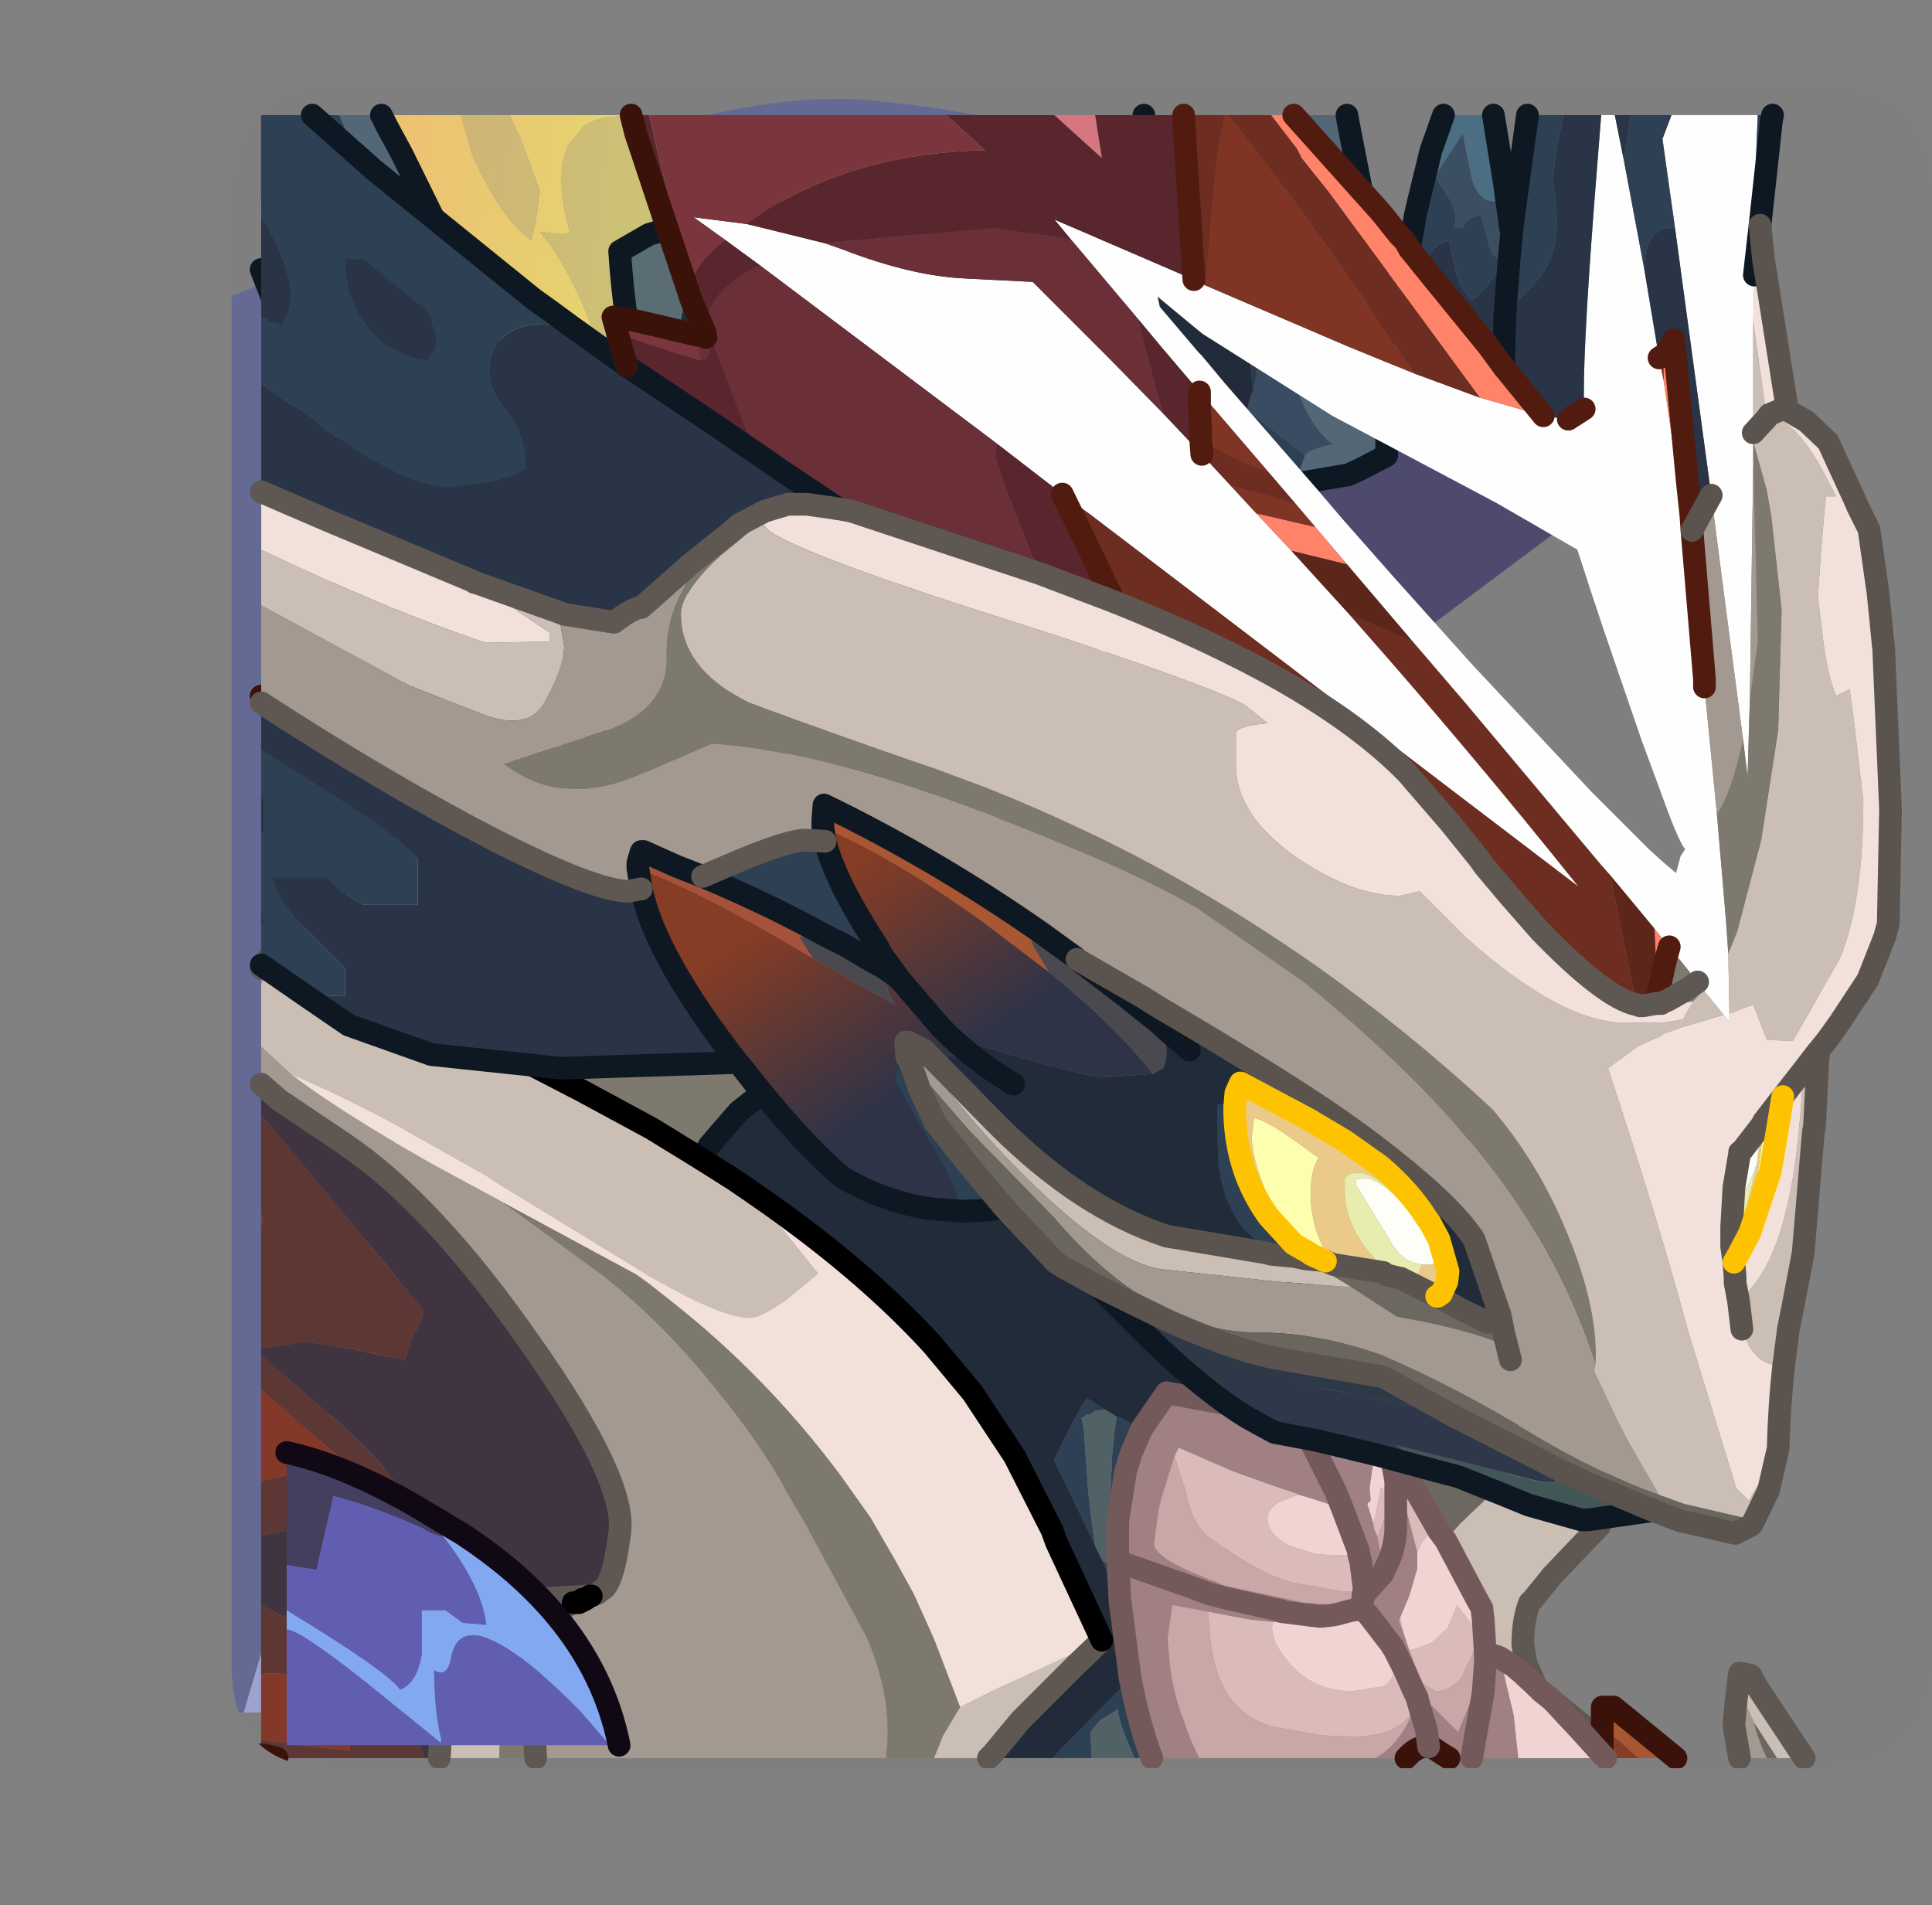 <?xml version="1.0" encoding="UTF-8" standalone="no"?>
<svg xmlns:ffdec="https://www.free-decompiler.com/flash" xmlns:xlink="http://www.w3.org/1999/xlink" ffdec:objectType="frame" height="60.45px" width="61.3px" xmlns="http://www.w3.org/2000/svg">
  <rect width="100%" height="100%" fill="#808080" stroke="none"/>
  <g transform="matrix(1.0, 0.0, 0.0, 1.0, 7.35, 2.7)">
    <clipPath id="clipPath0" transform="matrix(1.0, 0.0, 0.0, 1.0, 0.0, 0.0)">
      <path d="M50.5 0.0 Q53.95 0.0 53.95 3.3 L53.95 50.15 Q53.95 53.4 50.5 53.4 L3.3 53.4 Q0.0 53.4 0.0 50.15 L0.0 3.3 Q0.0 0.0 3.3 0.0 L50.5 0.0" fill="#000000" fill-rule="evenodd" stroke="none"/>
    </clipPath>
    <g clip-path="url(#clipPath0)">
      <use ffdec:characterId="2" height="269.75" transform="matrix(-0.197, -0.032, -0.032, 0.197, 45.753, 4.532)" width="225.0" xlink:href="#shape1"/>
      <use ffdec:characterId="4" height="73.4" transform="matrix(0.72, 0.0, 0.0, 0.72, 0.575, 0.594)" width="69.0" xlink:href="#sprite0"/>
      <use ffdec:characterId="6" height="13.9" transform="matrix(0.72, 0.0, 0.0, 0.72, 1.386, 43.025)" width="15.65" xlink:href="#sprite1"/>
      <use ffdec:characterId="8" height="63.5" transform="matrix(0.72, 0.0, 0.0, 0.72, 0.578, 0.592)" width="72.8" xlink:href="#sprite2"/>
    </g>
    <use ffdec:characterId="9" height="53.4" transform="matrix(1.0, 0.0, 0.0, 1.0, 0.0, 0.0)" width="53.95" xlink:href="#shape5"/>
  </g>
  <defs>
    <g id="shape1" transform="matrix(1.0, 0.0, 0.0, 1.0, -0.1, -5.5)">
      <path d="M152.0 158.1 Q140.8 128.2 119.9 117.95 91.65 104.15 78.6 106.0 L60.8 108.0 0.1 45.1 Q54.2 12.35 81.0 8.35 L81.75 10.9 Q53.3 20.55 34.55 44.4 108.45 20.55 152.5 95.25 124.6 68.9 89.1 66.7 141.1 99.55 152.0 158.1" fill="#4d4a6e" fill-rule="evenodd" stroke="none"/>
      <path d="M81.75 10.9 Q91.1 7.7 101.5 6.1 116.4 5.0 129.4 5.95 151.05 7.55 182.15 26.75 L225.1 53.25 188.85 275.25 186.65 274.9 Q180.25 225.75 176.9 174.65 171.35 212.2 169.6 254.75 L168.75 254.75 Q169.2 230.85 158.65 181.3 156.8 172.7 154.45 165.25 L152.0 158.1 Q141.1 99.55 89.1 66.7 124.6 68.9 152.5 95.25 108.45 20.55 34.55 44.4 53.3 20.55 81.75 10.9" fill="#656a96" fill-rule="evenodd" stroke="none"/>
      <path d="M186.65 274.9 L169.0 272.0 169.3 262.65 169.6 254.75 Q171.35 212.2 176.9 174.65 180.25 225.75 186.65 274.9" fill="#9da4d0" fill-rule="evenodd" stroke="none"/>
    </g>
    <g id="sprite0" transform="matrix(1.0, 0.0, 0.0, 1.0, 35.75, 83.6)">
      <use ffdec:characterId="3" height="73.4" transform="matrix(1.0, 0.0, 0.0, 1.0, -35.75, -83.6)" width="69.0" xlink:href="#shape2"/>
    </g>
    <g id="shape2" transform="matrix(1.0, 0.0, 0.0, 1.0, 35.75, 83.6)">
      <path d="M10.3 -66.85 L9.15 -66.95 Q7.65 -67.05 2.85 -68.45 -1.1 -69.6 -3.15 -69.3 L-4.5 -68.9 -5.3 -68.5 -5.4 -68.4 -5.5 -68.45 -6.1 -67.85 -6.15 -67.85 -7.45 -66.6 Q-7.95 -66.0 -8.45 -64.4 L-9.0 -62.05 -9.05 -61.75 Q-9.2 -63.5 -8.65 -65.25 -7.1 -70.2 -2.9 -71.2 L5.25 -70.75 5.6 -70.65 8.0 -70.15 8.2 -70.1 8.5 -69.85 10.75 -68.1 10.3 -66.85 M4.0 -10.7 L3.25 -10.7 Q2.55 -12.2 2.5 -12.85 L1.7 -12.35 1.3 -11.85 1.35 -10.7 -0.35 -10.7 -0.1 -11.0 3.05 -14.2 Q3.45 -12.15 4.0 -10.7 M-34.65 -83.1 L-31.8 -83.1 -31.05 -81.35 -27.1 -72.45 Q-25.3 -67.9 -25.6 -64.0 L-26.55 -64.15 -27.5 -63.45 -25.9 -59.65 Q-27.75 -62.8 -29.2 -67.0 L-32.0 -75.7 -34.65 -83.1 M1.5 -20.05 L1.35 -20.4 -0.1 -23.4 -0.3 -23.85 0.6 -25.65 0.9 -26.2 1.1 -26.5 1.15 -26.55 1.95 -26.05 1.5 -26.0 1.3 -25.85 1.1 -25.85 1.05 -25.75 0.9 -25.7 1.0 -25.25 1.2 -22.45 1.3 -21.55 1.5 -20.05 M2.45 -25.75 L2.5 -25.75 3.55 -25.2 3.1 -24.15 2.85 -23.35 2.5 -21.15 2.5 -19.75 2.5 -19.4 2.6 -17.6 1.8 -19.45 1.9 -19.35 2.1 -19.25 2.1 -20.35 2.25 -24.0 2.35 -25.05 2.45 -25.75 M-8.05 -55.35 L-8.0 -56.6 -7.7 -57.35 -7.5 -57.9 -7.5 -57.95 -6.65 -56.25 -6.2 -55.25 -8.05 -55.35" fill="#2e4054" fill-rule="evenodd" stroke="none"/>
      <path d="M6.4 -83.1 Q8.05 -76.6 8.45 -70.9 L8.4 -70.85 8.25 -70.35 8.2 -70.1 8.0 -70.15 5.6 -70.65 5.25 -70.75 -2.9 -71.2 Q-7.1 -70.2 -8.65 -65.25 -9.2 -63.5 -9.05 -61.75 -9.5 -58.6 -8.5 -55.4 L-9.95 -55.5 -12.1 -55.45 Q-14.0 -58.85 -15.6 -65.15 L-15.65 -65.45 -15.8 -66.0 Q-17.6 -73.4 -16.3 -75.4 -15.0 -77.55 -10.5 -77.2 L-5.95 -76.75 -5.1 -76.55 -0.05 -77.2 Q1.35 -77.5 2.35 -78.2 L2.6 -78.1 4.95 -78.35 5.25 -78.5 4.9 -83.1 6.4 -83.1 M-0.35 -10.7 L-3.2 -10.7 -3.0 -10.9 -1.8 -12.35 -1.7 -12.45 -1.55 -12.6 0.7 -14.85 1.8 -15.9 -0.2 -20.2 -0.4 -20.75 -2.05 -24.0 -3.9 -26.8 -5.65 -28.9 Q-8.75 -32.3 -13.55 -35.6 L-14.35 -36.15 -15.85 -37.1 -15.5 -37.7 -14.2 -39.2 -13.75 -39.55 -13.7 -39.6 -12.15 -40.55 -10.05 -41.25 -7.95 -41.5 -4.5 -41.3 -3.45 -41.15 Q-0.4 -40.65 2.7 -39.6 L4.95 -38.5 Q6.25 -37.75 7.35 -36.55 L8.8 -34.75 8.95 -34.5 10.1 -32.55 10.8 -31.15 10.9 -30.85 11.0 -30.6 Q12.2 -28.1 10.1 -26.35 L8.7 -26.25 8.65 -26.25 7.35 -26.3 4.65 -26.8 3.55 -25.2 2.5 -25.75 2.45 -25.75 1.95 -26.05 1.15 -26.55 1.1 -26.5 0.9 -26.2 0.6 -25.65 -0.3 -23.85 -0.1 -23.4 1.35 -20.4 1.5 -20.05 1.8 -19.45 2.6 -17.6 3.05 -14.2 -0.1 -11.0 -0.35 -10.7 M-35.25 -79.45 L-35.25 -83.1 -34.65 -83.1 -32.0 -75.7 -29.2 -67.0 Q-27.75 -62.8 -25.9 -59.65 -24.0 -56.5 -21.65 -54.45 L-21.25 -54.1 -23.1 -53.65 -24.65 -55.05 -28.7 -59.1 Q-30.7 -61.55 -32.65 -65.3 L-32.5 -65.6 -32.05 -66.6 Q-31.3 -69.1 -33.55 -75.3 L-35.25 -79.45" fill="#222b3a" fill-rule="evenodd" stroke="none"/>
      <path d="M-4.65 -55.0 L-0.25 -53.9 0.15 -53.8 0.45 -53.7 0.45 -55.6 0.75 -57.45 1.55 -57.9 1.65 -57.95 Q1.5 -57.55 1.75 -57.45 1.45 -56.05 1.9 -53.3 L3.95 -52.75 Q10.1 -50.95 12.15 -49.6 15.3 -47.5 17.8 -44.75 L18.3 -44.2 18.55 -43.7 18.4 -43.7 Q22.1 -36.35 22.1 -35.7 L21.9 -34.6 21.75 -33.65 Q20.9 -33.65 20.0 -34.0 18.9 -36.65 16.65 -39.95 14.95 -42.4 12.85 -44.4 L10.5 -46.45 5.15 -49.8 2.45 -51.0 1.6 -51.35 0.95 -51.45 0.1 -51.6 -0.2 -51.65 -1.2 -51.85 -2.25 -52.0 -3.0 -52.15 -4.4 -52.25 -7.05 -52.4 -7.2 -52.4 -10.25 -52.5 -11.3 -52.5 -11.8 -52.5 -14.65 -52.4 -19.0 -51.8 -20.7 -51.4 -22.1 -51.0 -24.55 -50.05 Q-25.05 -49.85 -25.5 -49.6 L-26.2 -49.25 Q-27.9 -48.4 -28.7 -47.65 -29.7 -46.75 -29.5 -46.1 -29.0 -44.6 -28.4 -44.1 L-26.75 -42.9 -26.05 -42.55 -23.9 -41.55 -21.1 -40.1 -18.05 -38.45 -15.85 -37.1 -14.35 -36.15 -13.55 -35.6 -10.7 -32.05 -12.1 -30.9 Q-13.25 -30.1 -13.7 -30.1 -14.8 -30.1 -17.35 -31.5 L-18.25 -32.0 -18.4 -32.1 -24.7 -35.95 -25.3 -36.35 -29.3 -38.6 Q-31.7 -39.9 -33.95 -40.85 L-35.25 -42.05 -35.25 -44.8 -34.8 -45.8 -34.05 -47.1 -33.8 -47.5 -33.05 -48.2 -31.8 -49.15 -28.6 -51.1 -25.4 -52.7 -24.2 -53.2 -23.45 -53.55 -23.1 -53.65 -21.25 -54.1 -20.0 -54.35 -16.0 -55.05 -12.9 -55.4 -12.1 -55.45 -9.95 -55.5 -8.5 -55.4 -8.05 -55.35 -6.2 -55.25 -5.7 -55.25 -5.2 -55.15 -4.65 -55.0 M23.75 -20.95 L21.65 -18.75 20.8 -17.7 20.65 -17.55 Q20.35 -16.8 20.35 -15.7 L20.5 -14.85 20.9 -13.95 20.95 -13.85 20.3 -14.45 19.95 -14.75 19.3 -15.15 18.85 -15.3 18.7 -15.3 18.6 -16.85 18.55 -17.25 18.55 -17.3 18.3 -17.75 17.4 -19.45 16.95 -20.3 17.15 -20.55 17.6 -21.05 19.5 -22.85 23.75 -20.95 M-3.2 -10.7 L-5.6 -10.7 -5.2 -11.7 -4.45 -12.95 -2.95 -13.7 0.85 -15.45 1.8 -15.9 0.7 -14.85 -1.55 -12.6 -1.7 -12.45 -1.8 -12.35 -3.0 -10.9 -3.2 -10.7 M-24.75 -10.7 L-27.4 -10.7 -27.3 -12.25 -27.15 -13.6 -26.0 -15.9 Q-25.1 -17.05 -23.2 -17.7 L-22.45 -17.75 Q-23.35 -16.55 -24.0 -14.75 -24.75 -12.6 -24.75 -10.7 M1.9 -53.3 L0.45 -53.7 1.9 -53.3 M30.45 -14.25 L30.7 -13.8 32.75 -10.7 31.55 -10.7 30.55 -12.25 29.95 -13.55 29.95 -13.95 30.45 -14.25" fill="#ccbfb6" fill-rule="evenodd" stroke="none"/>
      <path d="M-7.7 -10.7 L-23.15 -10.7 -23.2 -11.55 Q-23.45 -14.6 -23.3 -15.6 -23.0 -16.8 -21.5 -17.55 L-21.25 -17.55 -20.95 -17.7 -20.75 -17.85 -20.7 -17.85 -20.45 -17.95 -20.25 -18.1 Q-19.75 -18.3 -19.45 -20.6 -19.1 -22.9 -23.4 -29.0 -27.65 -35.1 -31.55 -37.75 L-34.45 -39.7 -35.25 -40.4 -35.25 -42.05 -33.95 -40.85 Q-31.95 -39.3 -27.75 -36.9 L-24.6 -35.2 -24.2 -34.9 -20.3 -32.05 Q-17.45 -29.85 -15.0 -26.7 -13.4 -24.75 -12.25 -22.75 L-12.1 -22.45 -11.3 -21.1 -8.55 -16.0 Q-7.4 -13.3 -7.7 -10.85 L-7.7 -10.7 M-35.25 -44.8 L-35.25 -45.5 -34.15 -47.1 -33.8 -47.5 -34.05 -47.1 -34.8 -45.8 -35.25 -44.8 M31.1 -10.7 L29.9 -10.7 29.65 -12.15 29.75 -13.25 29.9 -14.45 30.4 -14.35 30.45 -14.25 29.95 -13.95 29.95 -13.55 30.55 -12.25 Q30.65 -11.7 31.1 -10.7" fill="#a49a91" fill-rule="evenodd" stroke="none"/>
      <path d="M23.85 -12.1 L23.85 -12.95 24.35 -12.95 27.1 -10.7 25.45 -10.7 23.85 -12.1" fill="#a95732" fill-rule="evenodd" stroke="none"/>
      <path d="M23.85 -11.45 L23.85 -12.1 25.45 -10.7 24.0 -10.7 23.85 -10.85 23.85 -11.45" fill="url(#gradient0)" fill-rule="evenodd" stroke="none"/>
      <path d="M-3.0 -52.15 L-2.25 -52.0 -1.2 -51.85 -0.2 -51.65 0.1 -51.6 0.95 -51.45 1.6 -51.35 2.45 -51.0 5.15 -49.8 10.5 -46.45 12.85 -44.4 Q14.95 -42.4 16.65 -39.95 18.9 -36.65 20.0 -34.0 21.5 -30.45 20.85 -28.05 L19.5 -22.85 17.6 -21.05 17.15 -20.55 16.95 -20.3 16.65 -20.7 15.45 -22.8 14.8 -23.15 14.7 -23.2 14.65 -23.45 14.6 -23.8 14.55 -24.05 13.95 -25.25 13.5 -26.05 15.55 -27.75 Q17.3 -29.85 17.3 -32.85 17.3 -35.3 15.05 -38.85 L12.5 -42.25 10.5 -44.25 8.25 -46.15 2.85 -49.7 1.35 -50.4 0.15 -50.95 -0.15 -51.1 -2.0 -51.8 -3.0 -52.15 M31.55 -10.7 L31.1 -10.7 Q30.65 -11.7 30.55 -12.25 L31.55 -10.7" fill="#6c685f" fill-rule="evenodd" stroke="none"/>
      <path d="M2.3 -60.65 L2.6 -58.65 Q3.15 -55.15 3.95 -52.75 L1.9 -53.3 Q1.45 -56.05 1.75 -57.45 1.5 -57.55 1.65 -57.95 L1.55 -57.9 0.75 -57.45 0.85 -57.7 0.95 -58.0 Q1.45 -59.4 2.3 -60.65 M18.3 -44.2 L19.35 -43.0 Q20.7 -41.3 22.85 -37.3 25.65 -32.1 25.65 -29.6 25.65 -27.45 25.0 -24.75 L23.75 -20.95 19.5 -22.85 20.85 -28.05 Q21.5 -30.45 20.0 -34.0 20.9 -33.65 21.75 -33.65 L21.9 -34.6 22.1 -35.7 Q22.1 -36.35 18.4 -43.7 L18.55 -43.7 18.3 -44.2 M21.15 -13.65 L23.85 -11.45 23.85 -10.85 22.9 -11.9 22.2 -12.65 21.55 -13.35 21.15 -13.65 M18.7 -15.1 L18.7 -15.3 18.8 -15.2 18.75 -15.15 18.7 -15.1 M1.8 -15.9 L0.85 -15.45 -2.95 -13.7 -4.45 -12.95 -5.6 -15.95 -6.5 -17.95 -7.3 -19.4 -8.4 -21.3 -9.75 -23.2 Q-13.0 -27.55 -17.2 -30.85 L-18.15 -31.6 -18.7 -32.0 -24.25 -35.0 -24.6 -35.2 -27.75 -36.9 Q-31.95 -39.3 -33.95 -40.85 -31.7 -39.9 -29.3 -38.6 L-25.3 -36.35 -24.7 -35.95 -18.4 -32.1 -18.25 -32.0 -17.35 -31.5 Q-14.8 -30.1 -13.7 -30.1 -13.25 -30.1 -12.1 -30.9 L-10.7 -32.05 -13.55 -35.6 Q-8.75 -32.3 -5.65 -28.9 L-3.9 -26.8 -2.05 -24.0 -0.4 -20.75 -0.2 -20.2 1.8 -15.9" fill="#f3e2db" fill-rule="evenodd" stroke="none"/>
      <path d="M17.1 -10.7 L15.2 -10.7 Q15.65 -11.2 16.05 -11.2 L16.2 -11.2 16.4 -11.15 16.85 -10.85 17.1 -10.7" fill="#ff8469" fill-rule="evenodd" stroke="none"/>
      <path d="M-5.6 -10.7 L-7.7 -10.7 -7.7 -10.85 Q-7.4 -13.3 -8.55 -16.0 L-11.3 -21.1 -12.1 -22.45 -12.25 -22.75 Q-13.4 -24.75 -15.0 -26.7 -17.45 -29.85 -20.3 -32.05 L-24.2 -34.9 -24.6 -35.2 -24.25 -35.0 -18.7 -32.0 -18.15 -31.6 -17.2 -30.85 Q-13.0 -27.55 -9.75 -23.2 L-8.4 -21.3 -7.3 -19.4 -6.5 -17.95 -5.6 -15.95 -4.45 -12.95 -5.2 -11.7 -5.6 -10.7 M-23.15 -10.7 L-24.75 -10.7 Q-24.75 -12.6 -24.0 -14.75 -23.35 -16.55 -22.45 -17.75 L-20.75 -17.85 -21.1 -17.7 -21.5 -17.55 Q-23.0 -16.8 -23.3 -15.6 -23.45 -14.6 -23.2 -11.55 L-23.15 -10.7 M0.45 -53.7 L0.15 -53.8 0.45 -55.6 0.45 -53.7 M-3.0 -52.15 L-2.0 -51.8 -0.15 -51.1 0.15 -50.95 1.35 -50.4 2.85 -49.7 8.25 -46.15 10.5 -44.25 12.5 -42.25 15.05 -38.85 Q17.3 -35.3 17.3 -32.85 17.3 -29.85 15.55 -27.75 L13.5 -26.05 12.85 -27.3 11.0 -30.6 10.9 -30.85 10.8 -31.15 10.1 -32.55 8.95 -34.5 8.8 -34.75 7.35 -36.55 Q6.25 -37.75 4.95 -38.5 L2.7 -39.6 Q-0.4 -40.65 -3.45 -41.15 L-4.5 -41.3 -7.95 -41.5 -10.05 -41.25 -12.15 -40.55 -13.7 -39.6 -13.75 -39.55 -14.2 -39.2 -15.5 -37.7 -15.85 -37.1 -18.05 -38.45 -21.1 -40.1 -23.9 -41.55 -26.05 -42.55 -26.75 -42.9 -28.4 -44.1 Q-29.0 -44.6 -29.5 -46.1 -29.7 -46.75 -28.7 -47.65 -27.9 -48.4 -26.2 -49.25 L-25.5 -49.6 Q-25.05 -49.85 -24.55 -50.05 L-22.1 -51.0 -20.7 -51.4 -19.0 -51.8 -14.65 -52.4 -11.8 -52.5 -11.3 -52.5 -10.25 -52.5 -7.2 -52.4 -7.05 -52.4 -4.4 -52.25 -3.0 -52.15" fill="#7e796f" fill-rule="evenodd" stroke="none"/>
      <path d="M10.95 -83.1 L12.6 -83.1 12.65 -82.8 13.85 -76.65 Q14.3 -72.95 14.35 -70.15 L14.35 -68.15 14.35 -68.1 13.2 -67.5 12.65 -67.25 10.3 -66.85 10.75 -68.1 Q10.8 -68.35 11.95 -68.6 10.5 -69.7 9.85 -73.1 9.05 -77.35 10.4 -81.7 L10.8 -82.8 10.95 -83.1 M-5.4 -68.4 L-5.75 -67.65 -6.05 -66.6 Q-7.0 -63.7 -6.7 -60.9 L-7.5 -59.7 -8.0 -61.85 Q-8.1 -63.2 -7.45 -65.25 -7.0 -66.6 -6.2 -67.75 L-6.1 -67.85 -5.4 -68.4 M-31.8 -83.1 L-29.95 -83.1 -29.7 -82.6 -29.05 -81.4 -27.4 -78.05 -26.1 -75.2 -25.1 -72.85 -25.1 -72.8 -24.6 -71.35 -24.45 -70.95 -24.35 -70.65 -24.15 -69.9 -24.1 -69.85 -22.75 -64.8 -22.65 -64.35 -21.0 -57.55 -20.85 -57.0 -20.85 -56.95 -20.35 -55.45 -20.35 -55.4 -20.0 -54.35 -21.25 -54.1 -21.65 -54.45 Q-24.0 -56.5 -25.9 -59.65 L-27.5 -63.45 -26.55 -64.15 -25.6 -64.0 Q-25.3 -67.9 -27.1 -72.45 L-31.05 -81.35 -31.8 -83.1" fill="#546776" fill-rule="evenodd" stroke="none"/>
      <path d="M8.45 -70.9 Q9.45 -75.05 7.85 -83.1 L10.95 -83.1 10.8 -82.8 10.4 -81.7 Q9.05 -77.35 9.85 -73.1 10.5 -69.7 11.95 -68.6 10.8 -68.35 10.75 -68.1 L8.5 -69.85 8.2 -70.1 8.25 -70.35 8.4 -70.85 8.45 -70.9 M-6.7 -60.9 L-6.3 -58.85 -5.6 -56.85 -4.65 -55.0 -5.2 -55.15 -5.7 -55.25 -6.2 -55.25 -6.65 -56.25 -7.5 -57.95 -7.5 -57.9 -7.7 -57.35 -8.0 -56.6 -8.05 -55.35 -8.5 -55.4 Q-9.5 -58.6 -9.05 -61.75 L-9.0 -62.05 -8.45 -64.4 Q-7.95 -66.0 -7.45 -66.6 L-6.15 -67.85 -6.1 -67.85 -5.5 -68.45 -5.4 -68.4 -6.1 -67.85 -6.2 -67.75 Q-7.0 -66.6 -7.45 -65.25 -8.1 -63.2 -8.0 -61.85 L-7.5 -59.7 -6.7 -60.9 M-7.75 -65.55 L-6.2 -67.75 -7.75 -65.55" fill="#394c62" fill-rule="evenodd" stroke="none"/>
      <path d="M20.15 -10.7 L18.1 -10.7 17.1 -10.7 16.85 -10.85 16.4 -11.15 16.2 -11.2 16.1 -11.95 15.7 -13.3 16.1 -11.95 16.2 -11.2 16.05 -11.2 Q15.65 -11.2 15.2 -10.7 L13.85 -10.7 Q14.85 -11.25 15.45 -12.6 L15.7 -13.3 15.7 -13.35 15.55 -13.65 15.15 -14.55 15.05 -14.75 14.65 -15.55 14.6 -15.6 14.6 -15.65 14.55 -15.7 13.55 -17.0 13.5 -17.05 13.15 -17.35 13.2 -17.4 13.15 -17.35 13.1 -17.25 12.75 -17.2 12.2 -17.05 11.95 -17.0 11.45 -16.8 10.1 -16.65 9.35 -16.7 8.35 -16.8 7.8 -16.9 6.5 -17.15 4.9 -17.45 4.7 -15.95 4.8 -14.8 Q4.95 -13.5 5.45 -12.25 5.7 -11.45 6.1 -10.7 L4.0 -10.7 Q3.45 -12.15 3.05 -14.2 L2.6 -17.6 2.5 -19.4 2.75 -19.3 2.85 -19.25 5.7 -18.25 6.5 -17.95 7.25 -17.75 7.7 -17.65 9.7 -17.2 9.75 -17.15 11.35 -16.95 11.5 -16.95 11.95 -17.0 11.5 -16.95 11.35 -16.95 9.75 -17.15 9.7 -17.2 7.7 -17.65 7.25 -17.75 6.5 -17.95 5.7 -18.25 2.85 -19.25 2.75 -19.3 2.5 -19.4 2.5 -19.75 2.5 -21.15 2.85 -23.35 3.1 -24.15 3.55 -25.2 4.65 -26.8 7.35 -26.3 8.65 -26.25 8.7 -26.25 10.1 -26.35 Q12.2 -28.1 11.0 -30.6 L12.85 -27.3 13.5 -26.05 13.95 -25.25 13.95 -25.05 13.6 -22.6 13.65 -22.05 13.5 -21.9 13.75 -21.1 13.8 -20.8 13.95 -20.45 14.0 -20.1 14.25 -19.0 Q14.7 -19.8 14.75 -20.75 L14.75 -22.05 14.75 -22.55 15.1 -21.8 15.25 -21.5 15.7 -19.8 15.7 -19.05 15.35 -17.85 14.95 -16.9 14.9 -16.75 15.1 -16.2 15.35 -15.45 15.65 -14.65 15.85 -14.05 15.85 -14.0 16.1 -13.3 16.15 -13.1 16.35 -13.0 17.5 -11.85 18.3 -13.8 18.7 -15.1 18.75 -15.15 18.8 -15.2 18.85 -15.3 19.3 -15.15 19.4 -14.85 19.5 -14.5 19.6 -14.05 19.95 -12.6 20.15 -10.7 M10.1 -26.35 L10.8 -25.05 11.75 -23.15 12.1 -22.45 12.4 -21.7 12.1 -22.45 11.75 -23.15 10.8 -25.05 10.1 -26.35 M13.3 -17.85 L14.2 -18.85 14.25 -19.0 14.2 -18.85 13.3 -17.85 13.35 -18.1 13.35 -18.25 13.2 -19.4 13.15 -19.55 13.1 -19.8 13.1 -19.85 12.4 -21.7 11.0 -22.15 10.5 -22.3 10.4 -22.35 9.35 -22.7 7.55 -23.35 5.25 -24.35 5.2 -24.4 5.0 -24.0 4.7 -23.05 4.45 -22.25 4.3 -21.65 4.1 -20.15 Q4.1 -19.5 6.6 -18.55 L6.75 -18.5 7.2 -18.3 10.7 -17.55 10.85 -17.55 12.75 -17.4 13.2 -17.4 13.2 -17.45 13.3 -17.65 13.3 -17.7 13.3 -17.85 M18.1 -10.7 L18.25 -11.6 18.6 -13.55 18.7 -14.95 18.7 -15.1 18.7 -14.95 18.6 -13.55 18.25 -11.6 18.1 -10.7" fill="#a18184" fill-rule="evenodd" stroke="none"/>
      <path d="M14.7 -23.2 L14.8 -23.15 15.45 -22.8 16.65 -20.7 Q16.15 -20.7 15.8 -20.0 L15.7 -19.8 15.25 -21.5 15.1 -21.8 14.75 -22.55 14.75 -22.9 14.7 -23.2 M13.75 -21.1 L13.8 -21.15 14.1 -22.65 14.6 -22.2 14.5 -21.9 13.95 -20.45 13.8 -20.8 13.75 -21.1 M14.95 -16.9 L15.1 -16.2 14.9 -16.75 14.95 -16.9 M15.35 -15.45 L15.85 -15.6 16.35 -15.8 17.05 -16.45 17.45 -17.45 18.4 -16.2 18.35 -15.95 18.25 -15.55 17.65 -14.25 Q17.15 -13.65 16.5 -13.65 L15.85 -14.05 15.65 -14.65 15.35 -15.45 M13.15 -17.35 L13.5 -17.05 12.2 -17.05 12.75 -17.2 13.1 -17.25 13.15 -17.35 M14.65 -15.55 L15.05 -14.75 15.15 -14.55 15.55 -13.65 15.7 -13.35 15.4 -12.65 Q14.75 -11.65 12.85 -11.65 L11.5 -11.7 9.25 -12.1 Q8.4 -12.4 7.9 -12.85 6.55 -14.05 6.5 -17.15 L7.8 -16.9 8.35 -16.8 9.35 -16.7 9.3 -16.45 Q9.3 -15.75 10.1 -14.85 11.15 -13.65 12.85 -13.65 L14.1 -13.85 14.2 -13.85 Q14.75 -14.2 14.75 -15.05 L14.65 -15.55 M13.1 -19.8 L13.15 -19.55 13.2 -19.4 13.35 -18.25 12.85 -18.05 12.4 -18.05 10.1 -18.45 9.3 -18.75 Q8.35 -19.15 6.7 -20.3 5.8 -20.85 5.5 -22.45 L5.0 -24.0 5.2 -24.4 5.25 -24.35 7.55 -23.35 9.35 -22.7 10.4 -22.35 10.5 -22.3 10.3 -22.25 9.65 -22.0 Q9.1 -21.7 9.1 -21.25 9.1 -20.55 10.1 -20.05 L11.2 -19.7 11.8 -19.65 12.7 -19.65 13.1 -19.8 M19.3 -15.15 L19.95 -14.75 19.7 -14.65 19.5 -14.5 19.4 -14.85 19.3 -15.15" fill="#dcbcbb" fill-rule="evenodd" stroke="none"/>
      <path d="M13.85 -10.7 L6.1 -10.7 Q5.7 -11.45 5.45 -12.25 4.95 -13.5 4.8 -14.8 L4.7 -15.95 4.9 -17.45 6.5 -17.15 Q6.55 -14.05 7.9 -12.85 8.4 -12.4 9.25 -12.1 L11.5 -11.7 12.85 -11.65 Q14.75 -11.65 15.4 -12.65 L15.7 -13.35 15.7 -13.3 15.45 -12.6 Q14.85 -11.25 13.85 -10.7 M14.6 -22.2 L14.75 -22.9 14.75 -22.55 14.75 -22.05 14.75 -20.75 Q14.7 -19.8 14.25 -19.0 L14.0 -20.1 13.95 -20.45 14.5 -21.9 14.6 -22.2 M18.4 -16.2 L18.55 -17.25 18.6 -16.85 18.7 -15.3 18.7 -15.1 18.3 -13.8 17.5 -11.85 16.35 -13.0 16.15 -13.1 16.1 -13.3 15.85 -14.0 15.85 -14.05 16.5 -13.65 Q17.15 -13.65 17.65 -14.25 L18.25 -15.55 18.35 -15.95 18.4 -16.2 M13.3 -17.85 L13.3 -17.7 13.3 -17.65 13.2 -17.45 13.2 -17.4 12.75 -17.4 10.85 -17.55 10.7 -17.55 7.2 -18.3 6.75 -18.5 6.6 -18.55 Q4.1 -19.5 4.1 -20.15 L4.3 -21.65 4.45 -22.25 4.7 -23.05 5.0 -24.0 5.5 -22.45 Q5.8 -20.85 6.7 -20.3 8.35 -19.15 9.3 -18.75 L10.1 -18.45 12.4 -18.05 12.85 -18.05 13.35 -18.25 13.35 -18.1 13.3 -17.85" fill="#caa8a7" fill-rule="evenodd" stroke="none"/>
      <path d="M-35.25 -11.5 L-35.25 -14.4 -34.85 -14.45 Q-33.5 -14.45 -32.55 -13.25 L-32.0 -12.3 -31.6 -11.75 -31.35 -11.45 -31.35 -11.05 -32.1 -11.1 -35.25 -11.5 M-35.25 -22.9 L-35.25 -26.95 -34.0 -25.85 -32.1 -24.2 -31.55 -23.8 -33.95 -23.2 -35.25 -22.9 M-35.25 -34.25 L-35.25 -34.65 -35.15 -34.3 -35.25 -34.25 M-35.25 -52.5 L-35.25 -55.45 -33.15 -55.7 Q-33.2 -56.25 -33.9 -57.05 -31.65 -56.2 -29.05 -54.8 L-28.6 -54.55 -29.35 -54.35 Q-31.75 -53.6 -32.95 -52.75 L-33.15 -52.75 -35.25 -52.5" fill="#853828" fill-rule="evenodd" stroke="none"/>
      <path d="M-35.25 -55.45 L-35.25 -57.5 -33.9 -57.05 Q-33.2 -56.25 -33.15 -55.7 L-35.25 -55.45" fill="#ad562f" fill-rule="evenodd" stroke="none"/>
      <path d="M-28.05 -10.7 L-34.55 -10.7 -34.95 -10.8 -35.25 -10.85 -35.25 -11.5 -32.1 -11.1 -31.35 -11.05 -31.35 -11.45 -31.6 -11.75 -32.0 -12.3 -32.55 -13.25 Q-33.5 -14.45 -34.85 -14.45 L-35.25 -14.4 -35.25 -17.45 -35.15 -17.4 -34.3 -16.95 -33.8 -16.7 Q-31.35 -15.25 -29.9 -13.75 L-29.55 -13.4 -28.95 -12.65 -28.45 -11.75 -28.05 -10.7 M-35.25 -20.5 L-35.25 -22.9 -33.95 -23.2 -31.55 -23.8 -32.1 -24.2 -34.0 -25.85 -35.25 -26.95 -35.25 -28.45 -31.9 -25.55 -31.4 -25.1 -30.8 -24.55 -30.65 -24.35 -30.35 -24.1 -29.15 -22.65 -29.5 -22.55 -32.35 -21.35 Q-33.5 -20.85 -34.45 -20.65 L-35.25 -20.5 M-35.25 -28.75 L-35.25 -34.25 -35.15 -34.3 -35.25 -34.65 -35.25 -39.05 -33.65 -37.15 -28.1 -30.45 Q-28.1 -29.95 -28.55 -29.35 L-28.9 -28.25 -30.9 -28.65 -31.05 -28.7 -33.25 -29.05 -35.25 -28.75 M-35.25 -47.35 L-35.25 -52.5 -33.15 -52.75 -32.95 -52.75 Q-31.75 -53.6 -29.35 -54.35 L-28.6 -54.55 -28.05 -54.25 -27.5 -53.95 -26.95 -53.65 Q-28.4 -52.75 -29.6 -52.0 L-28.6 -51.1 -31.8 -49.15 -33.05 -48.2 -33.8 -47.5 -34.15 -47.1 -34.55 -47.1 -35.25 -47.35" fill="#5d3734" fill-rule="evenodd" stroke="none"/>
      <path d="M-27.4 -10.7 L-28.05 -10.7 -28.45 -11.75 -28.95 -12.65 -29.55 -13.4 -29.9 -13.75 Q-31.35 -15.25 -33.8 -16.7 L-34.3 -16.95 -35.15 -17.4 -35.25 -17.45 -35.25 -20.5 -34.45 -20.65 Q-33.5 -20.85 -32.35 -21.35 L-29.5 -22.55 -29.15 -22.65 -30.35 -24.1 -30.65 -24.35 -30.8 -24.55 -31.4 -25.1 -31.9 -25.55 -35.25 -28.45 -35.25 -28.75 -33.25 -29.05 -31.05 -28.7 -30.9 -28.65 -28.9 -28.25 -28.55 -29.35 Q-28.1 -29.95 -28.1 -30.45 L-33.65 -37.15 -35.25 -39.05 -35.25 -40.4 -34.45 -39.7 -31.55 -37.75 Q-27.65 -35.1 -23.4 -29.0 -19.1 -22.9 -19.45 -20.6 -19.75 -18.3 -20.25 -18.1 L-20.45 -17.95 -20.7 -17.85 -20.75 -17.85 -22.45 -17.75 -23.2 -17.7 Q-25.1 -17.05 -26.0 -15.9 L-27.15 -13.6 -27.3 -12.25 -27.4 -10.7 M-35.25 -45.5 L-35.25 -47.35 -34.55 -47.1 -34.15 -47.1 -35.25 -45.5 M-26.95 -53.65 L-25.4 -52.7 -28.6 -51.1 -29.6 -52.0 Q-28.4 -52.75 -26.95 -53.65 M-21.5 -17.55 L-21.1 -17.7 -20.75 -17.85 -20.95 -17.7 -21.25 -17.55 -21.5 -17.55 M-21.1 -17.7 L-20.95 -17.7 -21.1 -17.7" fill="#403440" fill-rule="evenodd" stroke="none"/>
      <path d="M-34.55 -10.7 L-35.25 -10.7 -35.25 -10.85 -34.95 -10.8 -34.55 -10.7" fill="#a14330" fill-rule="evenodd" stroke="none"/>
      <path d="M3.25 -10.7 L1.35 -10.7 1.3 -11.85 1.7 -12.35 2.5 -12.85 Q2.55 -12.2 3.25 -10.7 M1.95 -26.05 L2.45 -25.75 2.35 -25.05 2.25 -24.0 2.1 -20.35 2.1 -19.25 1.9 -19.35 1.8 -19.45 1.5 -20.05 1.3 -21.55 1.2 -22.45 1.0 -25.25 0.9 -25.7 1.05 -25.75 1.1 -25.85 1.3 -25.85 1.5 -26.0 1.95 -26.05" fill="#506266" fill-rule="evenodd" stroke="none"/>
      <path d="M20.95 -13.85 L21.15 -13.65 21.55 -13.35 22.2 -12.65 22.9 -11.9 23.85 -10.85 24.0 -10.7 20.15 -10.7 19.95 -12.6 19.6 -14.05 19.5 -14.5 19.7 -14.65 19.95 -14.75 20.3 -14.45 20.95 -13.85 M13.95 -25.25 L14.55 -24.05 14.6 -23.8 14.65 -23.45 14.7 -23.2 14.75 -22.9 14.6 -22.2 14.1 -22.65 13.8 -21.15 13.75 -21.1 13.5 -21.9 13.65 -22.05 13.6 -22.6 13.95 -25.05 13.95 -25.25 M16.65 -20.7 L16.95 -20.3 17.4 -19.45 18.3 -17.75 18.55 -17.3 18.55 -17.25 18.4 -16.2 17.45 -17.45 17.05 -16.45 16.35 -15.8 15.85 -15.6 15.35 -15.45 15.1 -16.2 14.95 -16.9 15.35 -17.85 15.7 -19.05 15.7 -19.8 15.8 -20.0 Q16.15 -20.7 16.65 -20.7 M13.5 -17.05 L13.55 -17.0 14.55 -15.7 14.6 -15.65 14.6 -15.6 14.65 -15.55 14.75 -15.05 Q14.75 -14.2 14.2 -13.85 L14.1 -13.85 12.85 -13.65 Q11.15 -13.65 10.1 -14.85 9.3 -15.75 9.3 -16.45 L9.35 -16.7 10.1 -16.65 11.45 -16.8 11.95 -17.0 12.2 -17.05 13.5 -17.05 M10.5 -22.3 L11.0 -22.15 12.4 -21.7 13.1 -19.85 13.1 -19.8 12.7 -19.65 11.8 -19.65 11.2 -19.7 10.1 -20.05 Q9.1 -20.55 9.1 -21.25 9.1 -21.7 9.65 -22.0 L10.3 -22.25 10.5 -22.3" fill="#f2d5d3" fill-rule="evenodd" stroke="none"/>
      <path d="M-26.45 -83.1 L-24.3 -83.1 -23.8 -82.05 -23.0 -79.85 -23.0 -79.65 Q-23.1 -78.4 -23.35 -77.6 -24.4 -78.3 -25.55 -80.5 L-25.95 -81.35 -26.45 -83.1 M-8.55 -83.1 L3.65 -83.1 3.65 -83.0 3.65 -82.95 3.6 -81.4 3.35 -80.4 3.0 -79.65 2.9 -79.5 2.9 -79.45 2.8 -79.45 Q2.15 -79.05 1.35 -78.8 L-2.2 -78.25 -3.5 -78.25 -5.45 -78.3 -8.8 -78.6 -8.85 -78.6 -9.1 -78.6 Q-13.2 -78.95 -15.35 -78.65 L-15.5 -78.6 -18.15 -77.85 -19.45 -77.1 Q-19.25 -73.95 -18.5 -70.45 L-18.35 -69.9 -18.3 -69.6 -18.2 -69.1 -16.7 -64.05 -14.95 -59.6 -13.7 -56.95 -12.9 -55.4 -16.0 -55.05 -16.0 -55.1 -16.65 -55.35 -18.85 -56.2 Q-20.0 -56.35 -20.35 -55.4 L-20.35 -55.45 -20.85 -56.95 -19.4 -56.4 Q-18.8 -56.45 -18.25 -58.2 -17.2 -61.45 -18.8 -65.55 -19.8 -68.1 -20.95 -69.25 L-21.25 -69.5 -22.15 -70.05 -22.9 -70.15 -23.2 -70.15 -24.05 -70.2 -24.15 -69.9 -24.35 -70.65 -24.45 -70.95 -24.6 -71.35 -25.1 -72.8 -25.1 -72.85 -23.85 -72.35 -22.6 -71.9 Q-22.0 -71.25 -20.85 -70.65 L-19.55 -69.95 -19.55 -70.0 -19.8 -70.95 -19.85 -71.25 Q-21.15 -75.8 -22.95 -77.95 L-22.0 -77.85 -21.7 -77.9 -21.65 -77.95 Q-22.25 -80.15 -21.85 -81.45 L-21.8 -81.5 -21.8 -81.6 -21.75 -81.65 -21.75 -81.7 -21.7 -81.8 -21.05 -82.6 Q-20.35 -83.1 -19.1 -83.05 L-17.8 -82.8 -14.65 -82.15 -14.55 -82.1 -14.35 -82.1 -14.3 -82.05 -11.85 -81.85 -10.0 -82.15 Q-9.2 -82.45 -8.55 -83.1" fill="url(#gradient1)" fill-rule="evenodd" stroke="none"/>
      <path d="M-29.95 -83.1 L-26.45 -83.1 -25.95 -81.35 -25.55 -80.5 Q-24.4 -78.3 -23.35 -77.6 -23.1 -78.4 -23.0 -79.65 L-23.0 -79.85 -23.8 -82.05 -24.3 -83.1 -8.55 -83.1 Q-9.2 -82.45 -10.0 -82.15 L-11.85 -81.85 -14.3 -82.05 -14.35 -82.1 -14.55 -82.1 -14.65 -82.15 -17.8 -82.8 -19.1 -83.05 Q-20.35 -83.1 -21.05 -82.6 L-21.7 -81.8 -21.75 -81.7 -21.75 -81.65 -21.8 -81.6 -21.8 -81.5 -21.85 -81.45 Q-22.25 -80.15 -21.65 -77.95 L-21.7 -77.9 -22.0 -77.85 -22.95 -77.95 Q-21.15 -75.8 -19.85 -71.25 L-19.8 -70.95 -19.55 -70.0 -19.55 -69.95 -20.85 -70.65 Q-22.0 -71.25 -22.6 -71.9 L-23.85 -72.35 -25.1 -72.85 -26.1 -75.2 -27.4 -78.05 -29.05 -81.4 -29.7 -82.6 -29.95 -83.1 M-24.15 -69.9 L-24.05 -70.2 -23.2 -70.15 -22.9 -70.15 -22.15 -70.05 -21.25 -69.5 -20.95 -69.25 Q-19.8 -68.1 -18.8 -65.55 -17.2 -61.45 -18.25 -58.2 -18.8 -56.45 -19.4 -56.4 L-20.85 -56.95 -20.85 -57.0 -21.0 -57.55 -22.65 -64.35 -22.75 -64.8 -24.1 -69.85 -24.15 -69.9 M-20.35 -55.4 Q-20.0 -56.35 -18.85 -56.2 L-16.65 -55.35 -16.0 -55.1 -16.0 -55.05 -20.0 -54.35 -20.35 -55.4" fill="url(#gradient2)" fill-rule="evenodd" stroke="none"/>
      <path d="M-24.2 -53.2 L-25.15 -54.25 Q-29.95 -59.7 -32.9 -64.8 L-33.75 -66.4 -33.8 -66.5 -33.4 -67.0 -33.25 -67.55 Q-32.95 -68.55 -33.2 -69.65 -33.75 -72.55 -35.25 -76.3 L-35.25 -79.45 -33.55 -75.3 Q-31.3 -69.1 -32.05 -66.6 L-32.5 -65.6 -32.65 -65.3 Q-30.7 -61.55 -28.7 -59.1 L-24.65 -55.05 -23.1 -53.65 -23.45 -53.55 -24.2 -53.2 M3.65 -83.1 L4.9 -83.1 5.25 -78.5 4.95 -78.35 2.6 -78.1 2.35 -78.2 Q1.35 -77.5 -0.05 -77.2 L-5.1 -76.55 -5.95 -76.75 -10.5 -77.2 Q-15.0 -77.55 -16.3 -75.4 -17.6 -73.4 -15.8 -66.0 L-15.65 -65.45 -15.6 -65.15 Q-14.0 -58.85 -12.1 -55.45 L-12.9 -55.4 -13.7 -56.95 -14.95 -59.6 -16.7 -64.05 -18.2 -69.1 -18.3 -69.6 -18.35 -69.9 -18.5 -70.45 Q-19.25 -73.95 -19.45 -77.1 L-18.15 -77.85 -15.5 -78.6 -15.35 -78.65 Q-13.2 -78.95 -9.1 -78.6 L-8.85 -78.6 -8.8 -78.6 -5.45 -78.3 -3.5 -78.25 -2.2 -78.25 1.35 -78.8 Q2.15 -79.05 2.8 -79.45 L2.9 -79.45 2.9 -79.5 3.0 -79.65 3.35 -80.4 3.6 -81.4 3.65 -82.95 3.65 -83.0 3.65 -83.1 M2.9 -79.45 L3.0 -79.65 2.9 -79.45" fill="#5a6c74" fill-rule="evenodd" stroke="none"/>
      <path d="M-0.25 -53.9 Q-0.1 -56.25 0.75 -58.9 L1.45 -60.55 2.0 -61.3 2.15 -61.35 2.2 -61.3 2.3 -60.65 Q1.45 -59.4 0.95 -58.0 L0.85 -57.7 0.75 -57.45 0.45 -55.6 0.15 -53.8 -0.25 -53.9" fill="#9a9188" fill-rule="evenodd" stroke="none"/>
      <path d="M6.4 -83.1 L7.85 -83.1 Q9.45 -75.05 8.45 -70.9 8.05 -76.6 6.4 -83.1" fill="#2e3a4d" fill-rule="evenodd" stroke="none"/>
      <path d="M12.6 -83.1 L12.65 -82.8 13.85 -76.65 Q14.3 -72.95 14.35 -70.15 L14.35 -68.15 14.35 -68.1 13.2 -67.5 12.65 -67.25 10.3 -66.85 9.15 -66.95 Q7.65 -67.05 2.85 -68.45 -1.1 -69.6 -3.15 -69.3 L-4.5 -68.9 -5.3 -68.5 -5.4 -68.4 -5.75 -67.65 -6.05 -66.6 Q-7.0 -63.7 -6.7 -60.9 L-6.3 -58.85 -5.6 -56.85 -4.65 -55.0 M-24.2 -53.2 L-25.15 -54.25 Q-29.95 -59.7 -32.9 -64.8 L-33.75 -66.4 M-33.8 -66.5 L-33.4 -67.0 -33.25 -67.55 Q-32.95 -68.55 -33.2 -69.65 -33.75 -72.55 -35.25 -76.3 M-12.9 -55.4 L-13.7 -56.95 -14.95 -59.6 -16.7 -64.05 -18.2 -69.1 -18.3 -69.6 -18.35 -69.9 -18.5 -70.45 Q-19.25 -73.95 -19.45 -77.1 L-18.15 -77.85 -15.5 -78.6 -15.35 -78.65 Q-13.2 -78.95 -9.1 -78.6 L-8.85 -78.6 -8.8 -78.6 -5.45 -78.3 -3.5 -78.25 -2.2 -78.25 1.35 -78.8 Q2.15 -79.05 2.8 -79.45 L2.9 -79.45 2.9 -79.5 3.0 -79.65 3.35 -80.4 3.6 -81.4 3.65 -82.95 3.65 -83.0 3.65 -83.1 M3.0 -79.65 L2.9 -79.45 M-5.4 -68.4 L-6.1 -67.85 -6.2 -67.75 -7.75 -65.55 M-15.85 -37.1 L-15.5 -37.7 -14.2 -39.2 -13.75 -39.55 -13.7 -39.6 -12.15 -40.55 -10.05 -41.25 -7.95 -41.5 -4.5 -41.3 -3.45 -41.15 Q-0.4 -40.65 2.7 -39.6 L4.95 -38.5 Q6.25 -37.75 7.35 -36.55 L8.8 -34.75 8.95 -34.5 M-25.1 -72.85 L-26.1 -75.2 -27.4 -78.05 -29.05 -81.4 -29.7 -82.6 -29.95 -83.1 M-24.15 -69.9 L-24.35 -70.65 -24.45 -70.95 -24.6 -71.35 -25.1 -72.8 -25.1 -72.85 M-20.85 -56.95 L-20.35 -55.45 -20.35 -55.4 -20.0 -54.35 M-20.85 -56.95 L-20.85 -57.0 -21.0 -57.55 -22.65 -64.35 -22.75 -64.8 -24.1 -69.85 -24.15 -69.9" fill="none" stroke="#0e1823" stroke-linecap="round" stroke-linejoin="round" stroke-width="1.0"/>
      <path d="M-4.65 -55.0 L-0.25 -53.9 Q-0.1 -56.25 0.75 -58.9 L1.45 -60.55 2.0 -61.3 2.15 -61.35 2.2 -61.3 2.3 -60.65 2.6 -58.65 Q3.15 -55.15 3.95 -52.75 10.1 -50.95 12.15 -49.6 15.3 -47.5 17.8 -44.75 L18.3 -44.2 19.35 -43.0 Q20.7 -41.3 22.85 -37.3 25.65 -32.1 25.65 -29.6 25.65 -27.45 25.0 -24.75 L23.75 -20.95 21.65 -18.75 20.8 -17.7 20.65 -17.55 Q20.35 -16.8 20.35 -15.7 L20.5 -14.85 20.9 -13.95 20.95 -13.85 M21.15 -13.65 L23.85 -11.45 M-25.4 -52.7 L-24.2 -53.2 -23.45 -53.55 -23.1 -53.65 -21.25 -54.1 -20.0 -54.35 -16.0 -55.05 -12.9 -55.4 -12.1 -55.45 -9.95 -55.5 -8.5 -55.4 -8.05 -55.35 -6.2 -55.25 -5.7 -55.25 -5.2 -55.15 -4.65 -55.0 M1.9 -53.3 L3.95 -52.75 M0.45 -53.7 L1.9 -53.3 M0.15 -53.8 L0.45 -53.7 M0.15 -53.8 L-0.25 -53.9 M18.7 -15.3 L18.8 -15.2 M-3.2 -10.7 L-3.0 -10.9 -1.8 -12.35 -1.7 -12.45 -1.55 -12.6 0.7 -14.85 1.8 -15.9 M30.45 -14.25 L30.7 -13.8 32.75 -10.7 M29.9 -10.7 L29.65 -12.15 29.75 -13.25 29.9 -14.45 30.4 -14.35 30.45 -14.25 M-28.6 -51.1 L-25.4 -52.7 M-34.15 -47.1 L-33.8 -47.5 -33.05 -48.2 -31.8 -49.15 -28.6 -51.1 M-35.25 -45.5 L-34.15 -47.1 M-20.7 -17.85 L-20.45 -17.95 -20.25 -18.1 Q-19.75 -18.3 -19.45 -20.6 -19.1 -22.9 -23.4 -29.0 -27.65 -35.1 -31.55 -37.75 L-34.45 -39.7 -35.25 -40.4 M-27.4 -10.7 L-27.3 -12.25 -27.15 -13.6 -26.0 -15.9 Q-25.1 -17.05 -23.2 -17.7 L-22.45 -17.75 -20.75 -17.85 -21.1 -17.7 -21.5 -17.55 Q-23.0 -16.8 -23.3 -15.6 -23.45 -14.6 -23.2 -11.55 L-23.15 -10.7" fill="none" stroke="#5f5852" stroke-linecap="round" stroke-linejoin="round" stroke-width="1.0"/>
      <path d="M23.85 -11.45 L23.85 -12.1 23.85 -12.95 24.35 -12.95 27.1 -10.7 M-35.25 -57.5 L-33.9 -57.05 Q-31.65 -56.2 -29.05 -54.8 L-28.6 -54.55 -28.05 -54.25 -27.5 -53.95 -26.95 -53.65 -25.4 -52.7 M16.2 -11.2 L16.4 -11.15 16.85 -10.85 17.1 -10.7 M16.2 -11.2 L16.05 -11.2 Q15.65 -11.2 15.2 -10.7 M23.85 -10.85 L23.85 -11.45 M-34.55 -10.7 L-34.95 -10.8 -35.25 -10.85" fill="none" stroke="#3a120a" stroke-linecap="round" stroke-linejoin="round" stroke-width="1.0"/>
      <path d="M-33.75 -66.4 L-33.8 -66.5 M8.95 -34.5 L10.1 -32.55 10.8 -31.15 10.9 -30.85 11.0 -30.6 M-26.75 -42.9 L-26.05 -42.55 -23.9 -41.55 -21.1 -40.1 -18.05 -38.45 -15.85 -37.1 -14.35 -36.15 -13.55 -35.6 Q-8.75 -32.3 -5.65 -28.9 L-3.9 -26.8 -2.05 -24.0 -0.4 -20.75 -0.2 -20.2 1.8 -15.9 M-20.75 -17.85 L-20.7 -17.85 M-20.75 -17.85 L-20.95 -17.7 -21.25 -17.55 -21.5 -17.55 M-20.95 -17.7 L-21.1 -17.7" fill="none" stroke="#000000" stroke-linecap="round" stroke-linejoin="round" stroke-width="1.0"/>
      <path d="M20.95 -13.85 L21.15 -13.65 21.55 -13.35 22.2 -12.65 22.9 -11.9 23.85 -10.85 24.0 -10.7 M13.5 -26.05 L13.95 -25.25 14.55 -24.05 14.6 -23.8 14.65 -23.45 14.7 -23.2 14.8 -23.15 15.45 -22.8 16.65 -20.7 16.95 -20.3 17.4 -19.45 18.3 -17.75 18.55 -17.3 18.55 -17.25 18.6 -16.85 18.7 -15.3 18.85 -15.3 19.3 -15.15 19.95 -14.75 20.3 -14.45 20.95 -13.85 M11.0 -30.6 L12.85 -27.3 13.5 -26.05 M3.55 -25.2 L4.65 -26.8 7.35 -26.3 8.65 -26.25 8.7 -26.25 10.1 -26.35 Q12.2 -28.1 11.0 -30.6 M14.75 -22.9 L14.7 -23.2 M12.4 -21.7 L12.1 -22.45 11.75 -23.15 10.8 -25.05 10.1 -26.35 M14.75 -22.9 L14.75 -22.55 14.75 -22.05 14.75 -20.75 Q14.7 -19.8 14.25 -19.0 L14.2 -18.85 13.3 -17.85 13.3 -17.7 13.3 -17.65 13.2 -17.45 13.2 -17.4 13.15 -17.35 13.5 -17.05 13.55 -17.0 14.55 -15.7 14.6 -15.65 14.6 -15.6 14.65 -15.55 15.05 -14.75 15.15 -14.55 15.55 -13.65 15.7 -13.35 15.7 -13.3 16.1 -11.95 16.2 -11.2 M12.4 -21.7 L13.1 -19.85 13.1 -19.8 13.15 -19.55 13.2 -19.4 13.35 -18.25 13.35 -18.1 13.3 -17.85 M12.2 -17.05 L12.75 -17.2 13.1 -17.25 13.15 -17.35 M11.95 -17.0 L11.5 -16.95 11.35 -16.95 9.75 -17.15 9.7 -17.2 7.7 -17.65 7.25 -17.75 6.5 -17.95 5.7 -18.25 2.85 -19.25 2.75 -19.3 2.5 -19.4 2.6 -17.6 3.05 -14.2 Q3.45 -12.15 4.0 -10.7 M11.95 -17.0 L12.2 -17.05 M18.7 -15.1 L18.7 -15.3 M18.8 -15.2 L18.85 -15.3 M18.8 -15.2 L18.75 -15.15 18.7 -15.1 18.7 -14.95 18.6 -13.55 18.25 -11.6 18.1 -10.7 M3.55 -25.2 L3.1 -24.15 2.85 -23.35 2.5 -21.15 2.5 -19.75 2.5 -19.4" fill="none" stroke="#74595b" stroke-linecap="round" stroke-linejoin="round" stroke-width="1.0"/>
    </g>
    <linearGradient gradientTransform="matrix(-0.003, -0.005, -0.006, 0.004, 18.75, 11.35)" gradientUnits="userSpaceOnUse" id="gradient0" spreadMethod="pad" x1="-819.2" x2="819.2">
      <stop offset="0.0" stop-color="#2e3347"/>
      <stop offset="1.0" stop-color="#873c25"/>
    </linearGradient>
    <linearGradient gradientTransform="matrix(-0.047, 0.008, -0.012, 0.105, -31.2, -79.65)" gradientUnits="userSpaceOnUse" id="gradient1" spreadMethod="pad" x1="-819.2" x2="819.2">
      <stop offset="0.008" stop-color="#8b986f"/>
      <stop offset="0.329" stop-color="#cdc375"/>
      <stop offset="0.753" stop-color="#d98f75"/>
      <stop offset="1.0" stop-color="#db8675"/>
    </linearGradient>
    <linearGradient gradientTransform="matrix(-0.047, 0.008, -0.012, 0.105, -31.2, -79.65)" gradientUnits="userSpaceOnUse" id="gradient2" spreadMethod="pad" x1="-819.2" x2="819.2">
      <stop offset="0.008" stop-color="#a9c46d"/>
      <stop offset="0.329" stop-color="#e5d76f"/>
      <stop offset="0.753" stop-color="#ff9b79"/>
      <stop offset="1.0" stop-color="#f57d65"/>
    </linearGradient>
    <g id="sprite1" transform="matrix(1.0, 0.0, 0.0, 1.0, -9.5, 12.75)">
      <use ffdec:characterId="5" height="13.9" transform="matrix(1.0, 0.0, 0.0, 1.0, 9.5, -12.75)" width="15.65" xlink:href="#shape3"/>
    </g>
    <g id="shape3" transform="matrix(1.0, 0.0, 0.0, 1.0, -9.5, 12.75)">
      <path d="M10.0 -7.3 L11.3 -7.1 12.05 -10.35 Q13.95 -9.85 16.05 -8.9 16.4 -8.65 16.9 -8.55 18.6 -6.35 18.8 -4.65 L17.75 -4.75 17.0 -5.3 15.95 -5.3 15.95 -3.35 Q15.75 -2.1 15.0 -1.8 14.45 -2.6 10.0 -5.3 L10.0 -7.3 M10.0 -4.45 Q10.55 -4.45 13.4 -2.2 L16.8 0.55 16.8 0.35 Q16.5 -0.85 16.5 -2.65 17.1 -2.3 17.25 -3.25 17.45 -4.2 18.2 -4.2 19.65 -4.2 22.95 -0.85 L24.25 0.65 10.0 0.65 10.0 -4.45" fill="#615db1" fill-rule="evenodd" stroke="none"/>
      <path d="M16.9 -8.55 L16.25 -9.3 15.75 -9.85 17.75 -8.65 Q23.55 -4.85 24.65 0.65 L24.25 0.65 22.95 -0.85 Q19.65 -4.2 18.2 -4.2 17.45 -4.2 17.25 -3.25 17.1 -2.3 16.5 -2.65 16.5 -0.85 16.8 0.35 L16.8 0.55 13.4 -2.2 Q10.55 -4.45 10.0 -4.45 L10.0 -5.3 Q14.45 -2.6 15.0 -1.8 15.75 -2.1 15.95 -3.35 L15.95 -5.3 17.0 -5.3 17.75 -4.75 18.8 -4.65 Q18.6 -6.35 16.9 -8.55" fill="#83a9f2" fill-rule="evenodd" stroke="none"/>
      <path d="M10.0 -7.3 L10.0 -12.25 Q12.55 -11.7 15.75 -9.85 L16.25 -9.3 16.9 -8.55 Q16.4 -8.65 16.05 -8.9 13.95 -9.85 12.05 -10.35 L11.3 -7.1 10.0 -7.3" fill="#443f5f" fill-rule="evenodd" stroke="none"/>
      <path d="M15.75 -9.85 Q12.55 -11.7 10.0 -12.25 M24.65 0.65 Q23.55 -4.85 17.75 -8.65 L15.75 -9.85" fill="none" stroke="#100815" stroke-linecap="round" stroke-linejoin="round" stroke-width="1.0"/>
    </g>
    <g id="sprite2" transform="matrix(1.0, 0.0, 0.0, 1.0, 47.35, 17.8)">
      <use ffdec:characterId="7" height="63.5" transform="matrix(1.0, 0.0, 0.0, 1.0, -47.35, -17.8)" width="72.8" xlink:href="#shape4"/>
    </g>
    <g id="shape4" transform="matrix(1.0, 0.0, 0.0, 1.0, 47.35, 17.8)">
      <path d="M9.65 -4.05 L10.75 -3.9 11.45 -3.95 11.45 -4.35 Q11.35 -6.35 11.9 -13.5 L12.2 -17.3 12.8 -17.3 13.2 -15.3 14.1 -10.5 14.2 -9.9 14.75 -6.6 14.9 -5.85 14.95 -5.6 15.6 -1.2 16.75 7.9 17.3 13.5 17.7 18.2 17.8 19.65 17.85 22.3 17.85 22.65 17.6 22.35 16.7 21.25 16.45 20.9 15.2 19.35 14.9 19.0 14.55 18.55 12.6 16.2 12.2 15.75 6.25 8.65 3.85 5.85 1.0 2.5 -0.4 0.85 -1.25 -0.15 -2.45 -1.55 -5.45 -5.05 -5.5 -5.1 -7.2 -7.1 -8.2 -8.3 -11.15 -11.8 -11.9 -12.7 -5.75 -10.05 -5.25 -9.8 1.05 -7.1 4.0 -5.9 6.85 -4.85 9.65 -4.05 M15.3 -17.3 L19.1 -17.3 Q18.95 -14.15 18.95 -10.25 L18.9 -8.25 18.9 -8.2 18.9 -5.25 18.9 -3.3 18.9 -2.9 18.9 -2.0 18.75 8.45 18.65 11.85 18.45 10.2 17.5 2.95 17.05 -0.55 15.45 -12.35 14.9 -16.25 15.3 -17.3 M13.4 14.15 L14.25 15.0 14.85 15.55 15.5 16.1 15.7 15.35 15.9 15.05 Q15.6 14.7 14.85 12.6 L14.0 10.3 12.35 5.5 11.8 3.85 11.15 1.85 7.6 -0.2 0.35 -4.05 -5.35 -7.65 -5.6 -7.85 -7.35 -9.3 -7.25 -8.85 -5.55 -6.85 -5.4 -6.7 -4.4 -5.5 -0.35 -0.85 0.8 0.5 1.55 1.35 3.05 3.05 6.55 6.95 11.8 12.55 13.4 14.15 M1.1 4.7 Q6.45 10.75 11.2 16.7 L-10.25 0.35 -11.55 -0.6 -14.4 -2.8 -24.9 -10.7 -26.4 -11.8 -27.8 -12.8 -25.45 -12.5 -22.0 -11.65 -21.15 -11.35 Q-18.15 -10.2 -15.8 -10.1 L-12.85 -9.95 -9.5 -6.6 -7.1 -4.15 -5.4 -2.35 -4.2 -1.05 -3.0 0.25 -1.45 1.9 1.1 4.7" fill="#ffffff" fill-rule="evenodd" stroke="none"/>
      <path d="M4.0 -12.85 L4.15 -13.5 6.1 -16.5 6.45 -14.75 Q6.7 -13.5 7.5 -13.5 L8.0 -13.8 8.2 -12.35 7.95 -11.25 7.85 -10.95 Q7.35 -10.95 7.2 -11.8 L6.9 -12.95 6.3 -12.65 6.1 -12.35 5.7 -12.35 Q5.95 -12.8 5.55 -13.55 L4.9 -14.55 Q4.6 -14.3 4.0 -12.85" fill="#3c4e62" fill-rule="evenodd" stroke="none"/>
      <path d="M4.15 -13.5 L4.7 -15.75 5.25 -17.3 7.45 -17.3 7.95 -14.2 8.0 -13.8 7.5 -13.5 Q6.7 -13.5 6.45 -14.75 L6.1 -16.5 4.15 -13.5" fill="#4b6e84" fill-rule="evenodd" stroke="none"/>
      <path d="M10.55 -17.3 Q10.0 -14.95 10.1 -14.15 10.45 -12.15 9.95 -10.95 9.7 -10.25 8.7 -9.3 L7.95 -8.4 8.15 -11.05 8.25 -12.05 8.25 -12.1 8.4 -13.3 8.95 -17.3 10.55 -17.3 M13.5 -17.3 L15.3 -17.3 14.9 -16.25 15.45 -12.35 15.4 -12.35 Q14.1 -12.35 14.1 -10.5 L13.2 -15.3 13.5 -17.3 M19.1 -17.3 L19.75 -17.3 19.7 -17.05 19.2 -12.45 18.95 -10.25 Q18.95 -14.15 19.1 -17.3 M-14.1 30.85 L-14.75 30.95 -16.0 31.0 Q-16.3 29.6 -17.4 27.95 L-18.9 25.3 Q-18.9 24.5 -18.45 24.25 L-18.4 24.2 -18.25 24.45 -17.85 25.6 -17.15 27.1 -15.65 29.0 -14.1 30.85 M-44.9 21.5 L-46.85 20.15 -46.85 18.3 -46.75 18.3 -46.85 17.8 -46.85 14.3 -46.75 14.3 -46.75 12.9 -46.85 12.65 -46.85 10.65 -43.0 13.1 Q-40.6 14.65 -39.95 15.5 L-39.95 17.5 -42.35 17.5 -43.35 16.9 -43.95 16.3 -46.35 16.3 Q-46.05 17.4 -44.95 18.5 L-43.15 20.3 -43.15 21.5 -44.9 21.5 M-46.85 -5.45 L-46.85 -8.35 -45.95 -8.1 -45.75 -8.5 Q-45.55 -8.75 -45.55 -9.35 -45.55 -10.7 -46.85 -12.85 L-46.85 -17.3 -44.6 -17.3 -41.9 -14.9 -34.85 -9.2 -34.15 -8.7 -33.2 -8.0 -34.35 -8.1 Q-36.75 -8.1 -36.75 -5.9 -36.75 -5.2 -35.95 -4.2 -35.15 -3.2 -35.15 -1.7 -35.75 -1.4 -36.75 -1.15 L-38.55 -0.9 Q-40.7 -0.9 -44.9 -4.1 L-46.85 -5.45 M3.75 -11.4 L4.0 -12.85 Q4.6 -14.3 4.9 -14.55 L5.55 -13.55 Q5.95 -12.8 5.7 -12.35 L6.1 -12.35 6.3 -12.65 6.9 -12.95 7.2 -11.8 Q7.35 -10.95 7.85 -10.95 7.4 -9.8 6.5 -9.15 6.0 -9.55 5.8 -10.4 L5.5 -11.75 Q4.85 -11.7 4.35 -10.65 L3.75 -11.4 M-3.95 26.65 Q-3.9 29.25 -2.45 31.25 L-1.35 32.45 -0.65 32.85 -0.6 32.9 0.05 33.2 -0.25 33.15 -0.35 33.15 -0.85 33.1 -1.3 33.0 -2.35 32.9 -2.45 32.85 -3.55 31.8 Q-4.55 30.55 -4.7 28.7 L-4.7 26.3 -4.3 26.3 -3.95 26.65 M-43.15 -10.95 Q-43.15 -9.3 -42.25 -8.1 -41.25 -6.75 -39.55 -6.5 L-39.35 -6.8 Q-39.15 -6.95 -39.15 -7.5 L-39.4 -8.55 -42.35 -10.95 -43.15 -10.95 M-22.0 14.7 Q-21.55 16.5 -19.65 19.4 L-19.5 19.7 -18.7 20.8 Q-19.0 20.55 -19.45 20.25 L-20.0 19.95 -21.1 19.3 -21.9 18.9 Q-22.9 18.35 -24.2 17.7 -25.85 16.9 -27.4 16.25 L-26.35 15.8 Q-23.7 14.65 -22.85 14.65 L-22.0 14.7" fill="#2e4054" fill-rule="evenodd" stroke="none"/>
      <path d="M10.55 -17.3 L12.2 -17.3 11.9 -13.5 Q11.35 -6.35 11.45 -4.35 L10.75 -3.9 9.65 -4.05 7.9 -6.2 7.95 -8.4 7.9 -6.2 7.2 -7.15 4.35 -10.65 Q4.85 -11.7 5.5 -11.75 L5.8 -10.4 Q6.0 -9.55 6.5 -9.15 7.4 -9.8 7.85 -10.95 L7.95 -11.25 8.2 -12.35 8.25 -12.1 8.25 -12.05 8.15 -11.05 7.95 -8.4 8.7 -9.3 Q9.7 -10.25 9.95 -10.95 10.45 -12.15 10.1 -14.15 10.0 -14.95 10.55 -17.3 M12.8 -17.3 L13.5 -17.3 13.2 -15.3 12.8 -17.3 M-25.85 24.45 L-33.65 24.7 -39.35 24.1 -43.0 22.8 -44.9 21.5 -43.15 21.5 -43.15 20.3 -44.95 18.5 Q-46.05 17.4 -46.35 16.3 L-43.95 16.3 -43.35 16.9 -42.35 17.5 -39.95 17.5 -39.95 15.5 Q-40.6 14.65 -43.0 13.1 L-46.85 10.65 -46.85 8.6 Q-41.3 12.2 -36.65 14.6 -32.15 16.9 -30.65 16.9 L-30.15 16.8 -30.1 16.8 Q-29.5 19.75 -25.85 24.45 M-46.85 18.3 L-46.85 17.8 -46.75 18.3 -46.85 18.3 M-46.85 14.3 L-46.85 12.65 -46.75 12.9 -46.75 14.3 -46.85 14.3 M-46.85 -0.7 L-46.85 -5.45 -44.9 -4.1 Q-40.7 -0.9 -38.55 -0.9 L-36.75 -1.15 Q-35.75 -1.4 -35.15 -1.7 -35.15 -3.2 -35.95 -4.2 -36.75 -5.2 -36.75 -5.9 -36.75 -8.1 -34.35 -8.1 L-33.2 -8.0 -30.75 -6.25 -27.3 -3.95 -25.1 -2.45 -23.8 -1.55 -22.6 -0.75 -21.4 0.05 -22.8 -0.15 -23.65 -0.15 -24.65 0.15 -25.8 0.75 -26.2 1.1 -27.95 2.5 -30.1 4.4 Q-30.45 4.4 -31.3 5.05 L-33.5 4.7 -33.75 4.6 -37.4 3.3 -37.45 3.3 -37.5 3.25 -43.95 0.55 -46.85 -0.7 M-46.85 -8.35 L-46.85 -12.85 Q-45.55 -10.7 -45.55 -9.35 -45.55 -8.75 -45.75 -8.5 L-45.95 -8.1 -46.85 -8.35 M15.45 -12.35 L17.05 -0.55 16.5 0.45 16.2 1.0 16.15 0.3 16.0 -1.1 15.4 -7.4 15.2 -7.05 15.05 -6.8 14.75 -6.6 14.2 -9.9 14.1 -10.5 Q14.1 -12.35 15.4 -12.35 L15.45 -12.35 M-43.15 -10.95 L-42.35 -10.95 -39.4 -8.55 -39.15 -7.5 Q-39.15 -6.95 -39.35 -6.8 L-39.55 -6.5 Q-41.25 -6.75 -42.25 -8.1 -43.15 -9.3 -43.15 -10.95" fill="#293446" fill-rule="evenodd" stroke="none"/>
      <path d="M7.9 -6.2 L9.65 -4.05 6.85 -4.85 0.2 -13.9 -1.0 -15.4 -1.2 -15.8 -2.35 -17.3 -1.35 -17.3 2.5 -13.0 3.3 -12.0 3.55 -11.75 3.75 -11.4 4.35 -10.65 7.2 -7.15 7.9 -6.2 M-0.4 0.85 L1.0 2.5 -1.45 1.9 -3.0 0.25 -0.4 0.85 M14.55 18.55 L14.9 19.0 14.9 19.5 14.9 19.7 14.9 20.55 14.75 21.2 14.6 19.7 14.55 18.55 M15.6 -1.2 L14.95 -5.6 14.95 -6.15 15.05 -6.8 15.2 -7.05 15.4 -7.4 16.0 -1.1 15.7 -1.9 15.7 -2.05 15.6 -1.2" fill="#ff8469" fill-rule="evenodd" stroke="none"/>
      <path d="M19.2 -12.45 L19.35 -10.95 19.6 -9.4 20.35 -4.65 20.4 -4.3 21.25 -3.8 22.2 -2.9 23.35 -0.4 23.5 -0.05 24.0 0.95 24.4 3.75 24.65 6.25 24.95 13.3 24.85 18.35 24.75 18.7 24.7 18.9 23.95 20.8 22.7 22.7 22.2 23.4 21.8 23.9 21.75 23.95 21.1 24.8 Q20.9 28.95 20.3 31.15 19.65 33.8 18.25 34.95 L18.4 36.2 18.6 36.7 Q19.2 37.95 20.25 37.75 20.05 39.5 20.0 41.4 L19.8 41.9 18.7 43.75 18.15 43.2 16.05 36.35 Q14.75 31.5 12.5 24.7 L13.8 23.75 14.1 23.6 14.9 23.25 14.9 23.2 15.75 22.9 17.6 22.35 17.85 22.65 17.85 22.3 18.9 21.9 19.5 23.45 20.65 23.5 22.75 19.8 Q23.75 17.3 23.75 12.9 L23.35 9.5 23.15 8.0 22.55 8.3 Q22.2 7.4 22.0 6.0 L21.75 3.9 21.9 1.75 22.1 -0.5 22.55 -0.5 21.9 -1.75 Q20.75 -3.8 19.6 -4.1 L19.5 -3.95 18.9 -8.2 18.9 -8.25 18.95 -10.25 19.2 -12.45 M-46.85 1.85 L-46.85 -0.7 -43.95 0.55 -37.5 3.25 -37.45 3.3 -37.4 3.3 -37.35 3.35 -34.15 5.5 -34.15 5.9 -36.95 5.95 Q-41.2 4.55 -46.85 1.85 M20.4 -4.3 L20.3 -4.35 20.2 -4.35 19.6 -4.1 20.2 -4.35 20.3 -4.35 20.4 -4.3 M-9.25 4.15 Q-4.9 5.9 -1.9 7.6 1.6 9.6 3.65 11.7 L5.55 13.9 6.8 15.45 7.05 15.8 8.1 17.05 9.5 18.65 Q12.35 21.6 13.75 21.9 L13.9 21.95 14.05 21.95 14.6 21.85 14.8 21.85 14.85 21.85 14.9 21.85 15.3 21.9 16.25 21.75 15.8 22.55 14.9 22.7 14.85 22.7 13.95 22.7 13.85 22.7 13.3 22.7 Q10.45 22.7 6.25 18.95 L4.2 16.9 3.35 17.1 3.3 17.1 Q1.3 17.1 -1.1 15.5 -3.9 13.6 -3.9 11.3 L-3.9 9.9 Q-3.75 9.6 -2.5 9.5 L-3.5 8.7 Q-4.7 8.0 -11.3 5.8 L-15.5 4.45 Q-23.7 1.8 -24.6 0.9 L-24.75 0.65 -24.75 0.6 -23.65 -0.15 -22.8 -0.15 -21.4 0.05 -20.85 0.15 -12.55 2.9 -9.25 4.15 M20.2 25.95 L19.35 27.05 19.35 27.1 19.2 27.3 18.35 28.4 18.3 28.4 18.3 28.45 18.05 29.95 17.95 31.7 17.95 32.05 17.95 32.55 18.05 33.25 18.25 32.9 18.75 31.95 19.65 29.25 19.95 27.5 20.2 25.95 21.1 24.8 20.2 25.95 M18.25 34.95 L18.1 34.15 18.1 33.9 18.05 33.25 18.1 33.9 18.1 34.15 18.25 34.95" fill="#f3e2db" fill-rule="evenodd" stroke="none"/>
      <path d="M21.8 23.9 L21.75 24.3 21.6 27.25 21.55 27.5 21.1 32.85 20.65 35.2 20.45 36.2 20.25 37.75 Q19.2 37.95 18.6 36.7 L18.4 36.2 18.25 34.95 Q19.65 33.8 20.3 31.15 20.9 28.95 21.1 24.8 L21.75 23.95 21.8 23.9 M20.0 41.4 L20.0 41.45 19.6 43.2 19.2 43.55 Q18.65 44.15 18.85 44.45 18.9 44.6 18.65 44.55 L15.85 43.9 14.75 43.5 13.3 41.0 11.9 38.05 11.95 37.8 Q12.1 35.45 10.8 32.2 9.5 28.95 7.4 26.5 -2.6 17.2 -15.0 12.3 L-17.15 11.5 -19.5 10.7 -23.3 9.35 -25.35 8.6 Q-28.35 7.1 -28.35 4.7 -28.35 3.7 -26.6 2.1 L-25.2 0.95 -25.1 0.9 -25.0 0.8 -24.75 0.6 -24.75 0.65 -24.6 0.9 Q-23.7 1.8 -15.5 4.45 L-11.3 5.8 Q-4.7 8.0 -3.5 8.7 L-2.5 9.5 Q-3.75 9.6 -3.9 9.9 L-3.9 11.3 Q-3.9 13.6 -1.1 15.5 1.3 17.1 3.3 17.1 L3.35 17.1 4.2 16.9 6.25 18.95 Q10.45 22.7 13.3 22.7 L13.85 22.7 13.95 22.7 14.85 22.7 14.9 22.7 15.8 22.55 16.25 21.75 16.7 21.25 17.6 22.35 15.75 22.9 14.9 23.2 14.9 23.25 14.1 23.6 13.8 23.75 12.5 24.7 Q14.75 31.5 16.05 36.35 L18.15 43.2 18.7 43.75 19.8 41.9 20.0 41.4 M-46.85 4.3 L-46.85 1.85 Q-41.2 4.55 -36.95 5.95 L-34.15 5.9 -34.15 5.5 -37.35 3.35 -37.4 3.3 -33.75 4.6 -33.5 6.1 Q-33.5 7.0 -34.3 8.45 -35.0 9.9 -37.1 9.1 L-40.3 7.85 -46.85 4.3 M18.9 -2.9 L18.9 -3.3 18.9 -5.25 18.9 -8.2 19.5 -3.95 19.6 -4.1 Q20.75 -3.8 21.9 -1.75 L22.55 -0.5 22.1 -0.5 21.9 1.75 21.75 3.9 22.0 6.0 Q22.2 7.4 22.55 8.3 L23.15 8.0 23.35 9.5 23.75 12.9 Q23.75 17.3 22.75 19.8 L20.65 23.5 19.5 23.45 18.9 21.9 17.85 22.3 17.8 19.65 18.2 18.65 19.25 14.65 20.0 9.8 20.15 4.5 19.7 0.4 19.5 -0.75 18.9 -2.9 M19.5 -3.95 L18.9 -3.3 19.5 -3.95 M-18.15 23.65 L-17.65 23.9 -17.4 24.15 -14.4 27.2 Q-10.75 30.85 -6.95 32.1 L-2.5 32.85 -2.35 32.9 -1.3 33.0 -0.85 33.1 1.2 34.35 -2.15 34.1 -7.25 33.55 Q-9.3 33.2 -12.65 30.0 -15.35 27.45 -18.15 23.65" fill="#ccbfb6" fill-rule="evenodd" stroke="none"/>
      <path d="M10.75 -3.9 L11.45 -4.35 11.45 -3.95 10.75 -3.9 M14.9 -5.85 L14.75 -6.6 15.05 -6.8 14.95 -6.15 14.9 -5.85" fill="#873827" fill-rule="evenodd" stroke="none"/>
      <path d="M-6.2 -17.3 L-4.4 -17.3 -4.7 -15.85 -5.0 -13.0 -5.25 -9.8 -5.75 -10.05 -6.2 -17.1 -6.2 -17.3 M-4.2 -17.3 L-2.35 -17.3 -1.2 -15.8 -1.0 -15.4 0.2 -13.9 6.85 -4.85 4.0 -5.9 3.0 -7.35 Q-0.5 -12.6 -4.2 -17.3 M-5.5 -5.1 L-5.45 -5.05 -5.5 -4.45 -5.5 -5.1 M-2.45 -1.55 L-1.25 -0.15 -4.2 -1.05 -5.4 -2.35 -5.45 -3.0 Q-4.15 -2.15 -2.45 -1.55 M3.85 5.85 L6.25 8.65 12.2 15.75 12.6 16.2 13.75 21.9 Q12.35 21.6 9.5 18.65 L8.1 17.05 7.05 15.8 6.8 15.45 5.55 13.9 3.65 11.7 Q1.6 9.6 -1.9 7.6 -4.9 5.9 -9.25 4.15 L-10.55 1.45 -11.55 -0.6 -10.25 0.35 11.2 16.7 Q6.45 10.75 1.1 4.7 L3.85 5.85 M14.95 -5.6 L14.9 -5.85 14.95 -6.15 14.95 -5.6" fill="#6d2d20" fill-rule="evenodd" stroke="none"/>
      <path d="M14.9 19.0 L15.2 19.35 15.1 19.7 14.95 20.3 14.9 20.55 14.9 19.7 14.9 19.5 14.9 19.0 M16.75 7.9 L15.6 -1.2 15.7 -2.05 15.7 -1.9 16.0 -1.1 16.15 0.3 16.2 1.0 16.75 7.55 16.75 7.9" fill="#b8523d" fill-rule="evenodd" stroke="none"/>
      <path d="M18.45 10.2 L18.65 11.85 18.75 8.45 19.1 5.9 18.9 -2.0 18.9 -2.9 19.5 -0.75 19.7 0.4 20.15 4.5 20.0 9.8 19.25 14.65 18.2 18.65 17.8 19.65 17.7 18.2 17.3 13.5 Q17.95 12.55 18.45 10.2 M15.2 19.35 L16.45 20.9 16.7 21.25 16.25 21.75 15.3 21.9 14.9 21.85 14.85 21.85 14.8 21.85 14.6 21.85 14.6 21.7 14.75 21.2 14.9 20.55 14.95 20.3 15.1 19.7 15.2 19.35 M16.45 20.9 L15.85 21.3 15.15 21.7 14.9 21.8 14.85 21.85 14.9 21.8 15.15 21.7 15.85 21.3 16.45 20.9 M-25.2 0.95 L-26.6 2.1 Q-28.35 3.7 -28.35 4.7 -28.35 7.1 -25.35 8.6 L-23.3 9.35 -19.5 10.7 -17.15 11.5 -15.0 12.3 Q-2.6 17.2 7.4 26.5 9.5 28.95 10.8 32.2 12.1 35.45 11.95 37.8 10.25 32.45 6.3 27.8 3.75 24.7 -0.9 20.9 L-5.6 17.65 -6.4 17.2 Q-8.65 16.0 -11.25 14.95 -21.2 10.75 -27.0 10.4 L-30.0 11.7 Q-33.5 13.3 -36.15 11.3 L-31.6 9.8 Q-28.9 8.8 -29.0 6.5 -29.05 4.4 -27.6 2.6 L-27.55 2.5 Q-26.65 1.45 -25.7 1.1 L-25.2 0.95" fill="#7e796f" fill-rule="evenodd" stroke="none"/>
      <path d="M-46.85 8.6 L-46.85 4.3 -40.3 7.85 -37.1 9.1 Q-35.0 9.9 -34.3 8.45 -33.5 7.0 -33.5 6.1 L-33.75 4.6 -33.5 4.7 -31.3 5.05 Q-30.45 4.4 -30.1 4.4 L-27.95 2.5 -26.2 1.1 -25.8 0.75 -24.65 0.15 -23.65 -0.15 -24.75 0.6 -25.0 0.8 -25.1 0.9 -25.2 0.95 -25.7 1.1 Q-26.65 1.45 -27.55 2.5 L-27.6 2.6 Q-29.05 4.4 -29.0 6.5 -28.9 8.8 -31.6 9.8 L-36.15 11.3 Q-33.5 13.3 -30.0 11.7 L-27.0 10.4 Q-21.2 10.75 -11.25 14.95 -8.65 16.0 -6.4 17.2 L-5.6 17.65 -0.9 20.9 Q3.75 24.7 6.3 27.8 10.25 32.45 11.95 37.8 L11.9 38.05 13.3 41.0 14.75 43.5 Q12.1 42.55 9.25 40.85 5.8 38.75 2.55 37.35 -0.25 36.35 -2.9 36.35 -7.6 36.35 -11.9 31.3 L-15.65 27.45 -18.25 24.45 -18.4 24.2 -18.45 23.55 -18.35 23.55 -18.15 23.65 Q-15.35 27.45 -12.65 30.0 -9.3 33.2 -7.25 33.55 L-2.15 34.1 1.2 34.35 3.2 35.65 Q6.4 36.2 8.05 36.95 L7.9 36.35 7.75 35.6 7.9 36.35 7.45 35.85 7.7 35.7 7.75 35.6 6.6 32.25 6.5 32.1 Q5.4 30.5 1.95 27.9 L1.75 27.75 0.85 27.1 Q-1.7 25.3 -7.4 21.95 L-7.95 21.6 -10.9 19.9 -11.0 19.8 -11.35 19.55 -12.45 18.75 Q-17.1 15.5 -22.05 13.1 L-22.1 13.75 -22.1 14.1 -22.0 14.7 -22.85 14.65 Q-23.7 14.65 -26.35 15.8 L-27.4 16.25 -28.55 15.8 -30.0 15.15 -30.1 15.15 -30.15 15.3 -30.25 15.65 -30.25 15.9 -30.1 16.8 -30.15 16.8 -30.65 16.9 Q-32.15 16.9 -36.65 14.6 -41.3 12.2 -46.85 8.6 M17.05 -0.55 L17.5 2.95 18.45 10.2 Q17.95 12.55 17.3 13.5 L16.75 7.9 16.75 7.55 16.2 1.0 16.5 0.45 17.05 -0.55 M18.75 8.45 L18.9 -2.0 19.1 5.9 18.75 8.45 M8.2 37.55 L8.05 36.95 8.2 37.55" fill="#a49a91" fill-rule="evenodd" stroke="none"/>
      <path d="M-6.4 -17.3 L-6.2 -17.3 -6.2 -17.1 -6.4 -17.3" fill="#9c5059" fill-rule="evenodd" stroke="none"/>
      <path d="M-11.9 -17.3 L-10.1 -17.3 -9.8 -15.4 -11.9 -17.3" fill="#d77681" fill-rule="evenodd" stroke="none"/>
      <path d="M-30.75 -6.25 L-31.0 -7.15 -31.15 -7.65 -27.6 -6.5 -27.5 -6.5 -27.25 -6.55 -27.15 -6.65 -26.95 -7.25 -25.7 -3.95 -25.1 -2.45 -27.3 -3.95 -30.75 -6.25 M-27.5 -7.6 L-27.3 -7.55 -27.25 -7.5 -27.3 -7.75 -27.9 -9.15 -30.35 -16.5 -30.55 -17.3 -29.75 -17.3 Q-28.9 -13.45 -27.85 -10.05 -27.6 -10.85 -26.4 -11.8 L-24.9 -10.7 Q-26.95 -9.7 -27.3 -8.2 L-27.0 -7.3 -27.3 -7.45 -27.5 -7.6 M-16.65 -17.3 L-11.9 -17.3 -9.8 -15.4 -10.1 -17.3 -6.4 -17.3 -6.2 -17.1 -5.75 -10.05 -11.9 -12.7 -11.15 -11.8 -14.5 -12.35 -22.0 -11.65 -25.45 -12.5 -24.5 -13.15 Q-20.45 -15.65 -14.95 -15.75 L-16.65 -17.3 M-8.2 -8.3 L-7.2 -7.1 -5.5 -5.1 -5.5 -4.45 -5.45 -3.3 -5.45 -3.0 -5.4 -2.35 -7.1 -4.15 -8.2 -8.3 M-11.55 -0.6 L-10.55 1.45 -9.25 4.15 -12.55 2.9 Q-14.5 -1.9 -14.5 -2.4 L-14.4 -2.8 -11.55 -0.6" fill="#58262c" fill-rule="evenodd" stroke="none"/>
      <path d="M-31.15 -7.65 L-31.15 -7.7 -31.35 -8.4 -30.4 -8.25 -29.1 -7.95 -27.65 -7.6 -27.5 -6.5 -27.6 -6.5 -31.15 -7.65 M-29.75 -17.3 L-16.65 -17.3 -14.95 -15.75 Q-20.45 -15.65 -24.5 -13.15 L-25.45 -12.5 -27.8 -12.8 -26.4 -11.8 Q-27.6 -10.85 -27.85 -10.05 -28.9 -13.45 -29.75 -17.3" fill="#7b353d" fill-rule="evenodd" stroke="none"/>
      <path d="M-27.65 -7.6 L-27.5 -7.6 -27.3 -7.45 -27.0 -7.3 -27.3 -8.2 Q-26.95 -9.7 -24.9 -10.7 L-14.4 -2.8 -14.5 -2.4 Q-14.5 -1.9 -12.55 2.9 L-20.85 0.15 -21.4 0.05 -22.6 -0.75 -23.8 -1.55 -25.1 -2.45 -25.7 -3.95 -26.95 -7.25 -27.15 -6.65 -27.25 -6.55 -27.5 -6.5 -27.65 -7.6 M-11.15 -11.8 L-8.2 -8.3 -7.1 -4.15 -9.5 -6.6 -12.85 -9.95 -15.8 -10.1 Q-18.15 -10.2 -21.15 -11.35 L-22.0 -11.65 -14.5 -12.35 -11.15 -11.8" fill="#6b3037" fill-rule="evenodd" stroke="none"/>
      <path d="M-4.4 -17.3 L-4.2 -17.3 Q-0.5 -12.6 3.0 -7.35 L4.0 -5.9 1.05 -7.1 -5.25 -9.8 -5.0 -13.0 -4.7 -15.85 -4.4 -17.3 M-5.45 -5.05 L-2.45 -1.55 Q-4.15 -2.15 -5.45 -3.0 L-5.45 -3.3 -5.5 -4.45 -5.45 -5.05 M-1.25 -0.15 L-0.4 0.85 -3.0 0.25 -4.2 -1.05 -1.25 -0.15" fill="#803424" fill-rule="evenodd" stroke="none"/>
      <path d="M1.0 2.5 L3.85 5.85 1.1 4.7 -1.45 1.9 1.0 2.5 M12.6 16.2 L14.55 18.55 14.6 19.7 14.75 21.2 14.6 21.7 14.6 21.85 14.05 21.95 13.9 21.95 13.75 21.9 12.6 16.2" fill="#5d261b" fill-rule="evenodd" stroke="none"/>
      <path d="M-16.0 31.0 L-17.3 30.9 Q-19.4 30.6 -21.25 29.5 -23.2 27.85 -25.75 24.55 L-25.85 24.45 Q-29.5 19.75 -30.1 16.8 L-30.25 15.9 Q-28.25 16.6 -24.6 18.65 L-22.55 19.85 -19.65 21.5 -18.9 21.9 -19.2 21.4 -19.4 20.55 -19.45 20.25 Q-19.0 20.55 -18.7 20.8 L-19.5 19.7 -19.65 19.4 Q-21.55 16.5 -22.0 14.7 L-22.1 14.1 Q-19.15 15.3 -15.05 18.25 L-12.15 20.45 Q-9.3 22.75 -7.55 24.95 L-9.7 25.1 Q-10.6 25.1 -15.7 23.55 L-16.5 23.3 -16.9 22.9 -16.8 23.15 -16.1 24.3 -17.05 24.2 -17.4 24.15 -17.65 23.9 -18.15 23.65 -18.35 23.55 -18.45 23.55 -18.4 24.2 -18.45 24.25 Q-18.9 24.5 -18.9 25.3 L-17.4 27.95 Q-16.3 29.6 -16.0 31.0 M-18.7 20.8 L-16.9 22.9 -18.7 20.8" fill="url(#gradient3)" fill-rule="evenodd" stroke="none"/>
      <path d="M-21.9 18.9 L-21.1 19.3 -20.0 19.95 -19.45 20.25 -19.4 20.55 -19.2 21.4 -18.9 21.9 -19.65 21.5 -22.55 19.85 -23.15 18.9 -21.9 18.9 M-7.55 24.95 Q-9.3 22.75 -12.15 20.45 L-12.9 19.2 -12.8 18.85 -12.7 18.7 -12.45 18.75 -11.35 19.55 -11.0 19.8 -10.9 19.9 -8.75 21.55 -7.25 22.75 Q-6.75 23.9 -7.1 24.7 L-7.55 24.95" fill="#4a494f" fill-rule="evenodd" stroke="none"/>
      <path d="M-10.9 19.9 L-7.95 21.6 -7.4 21.95 Q-1.7 25.3 0.85 27.1 L1.75 27.75 1.95 27.9 Q5.4 30.5 6.5 32.1 L6.6 32.25 7.75 35.6 7.7 35.7 7.45 35.85 7.2 35.9 5.95 35.3 5.8 35.2 4.95 34.75 5.0 34.75 Q5.1 34.65 5.15 34.65 L5.4 34.1 5.45 33.65 5.05 32.25 4.65 31.5 4.5 31.3 Q3.75 30.1 2.45 29.0 L0.9 27.9 -0.7 26.95 -3.7 25.35 -3.9 25.8 -3.95 26.4 -3.95 26.65 -4.3 26.3 -4.7 26.3 -4.7 28.7 Q-4.55 30.55 -3.55 31.8 L-2.45 32.85 -2.35 32.9 -2.5 32.85 -6.95 32.1 Q-10.75 30.85 -14.4 27.2 L-17.4 24.15 -17.05 24.2 -16.1 24.3 -16.8 23.15 -16.9 22.9 -16.5 23.3 -15.7 23.55 Q-10.6 25.1 -9.7 25.1 L-7.55 24.95 -7.1 24.7 Q-6.75 23.9 -7.25 22.75 L-8.75 21.55 -10.9 19.9 M-7.25 22.75 L-7.1 22.9 -5.95 23.9 -7.1 22.9 -7.25 22.75 M-13.7 25.4 Q-15.15 24.55 -16.5 23.3 -15.15 24.55 -13.7 25.4" fill="#222b3a" fill-rule="evenodd" stroke="none"/>
      <path d="M-12.15 20.45 L-15.05 18.25 Q-19.15 15.3 -22.1 14.1 L-22.1 13.75 -22.05 13.1 Q-17.1 15.5 -12.45 18.75 L-12.7 18.7 -12.8 18.85 -12.9 19.2 -12.15 20.45" fill="#a95732" fill-rule="evenodd" stroke="none"/>
      <path d="M-27.4 16.25 Q-25.85 16.9 -24.2 17.7 -22.9 18.35 -21.9 18.9 L-23.15 18.9 -22.55 19.85 -24.6 18.65 Q-28.25 16.6 -30.25 15.9 L-30.25 15.65 -30.15 15.3 -30.1 15.15 -30.0 15.15 -28.55 15.8 -27.4 16.25" fill="#a7513a" fill-rule="evenodd" stroke="none"/>
      <path d="M17.95 32.55 Q18.4 32.25 18.9 30.6 L19.35 27.6 Q19.55 27.25 19.7 27.25 L19.95 27.5 19.65 29.25 18.75 31.95 18.25 32.9 18.05 33.25 17.95 32.55 M-0.65 32.85 Q-1.7 32.05 -2.4 30.55 -3.2 28.8 -3.2 27.7 L-3.1 26.9 Q-2.6 26.95 -1.15 28.0 L-0.25 28.65 Q-0.6 29.2 -0.6 30.2 -0.6 31.85 0.3 33.2 L0.3 33.25 0.05 33.2 -0.6 32.9 -0.65 32.85 M5.0 34.75 L5.4 34.1 5.15 34.65 Q5.1 34.65 5.0 34.75" fill="#feffaf" fill-rule="evenodd" stroke="none"/>
      <path d="M19.2 27.3 L19.35 27.1 19.35 27.05 20.2 25.95 19.95 27.5 19.7 27.25 Q19.55 27.25 19.35 27.6 L18.9 30.6 Q18.4 32.25 17.95 32.55 L17.95 32.05 17.95 31.7 18.1 31.7 Q18.4 31.7 18.7 30.45 L19.05 29.0 19.2 27.75 19.2 27.3 M4.05 31.4 L4.0 31.2 3.25 30.35 Q2.15 29.3 1.5 29.3 1.0 29.3 0.9 29.6 L0.9 30.2 Q0.9 31.5 2.0 32.85 3.0 34.0 3.7 34.0 4.0 34.0 4.2 33.65 L4.3 33.35 4.65 33.35 4.95 33.3 Q4.7 32.25 4.05 31.4 M-3.95 26.65 L-3.95 26.4 -3.9 25.8 -3.7 25.35 -0.7 26.95 0.9 27.9 2.45 29.0 Q3.75 30.1 4.5 31.3 L4.65 31.5 5.05 32.25 5.45 33.65 5.4 34.1 5.0 34.75 4.95 34.75 3.35 33.95 3.3 33.95 2.7 33.8 2.6 33.7 0.35 33.25 0.3 33.25 0.3 33.2 Q-0.6 31.85 -0.6 30.2 -0.6 29.2 -0.25 28.65 L-1.15 28.0 Q-2.6 26.95 -3.1 26.9 L-3.2 27.7 Q-3.2 28.8 -2.4 30.55 -1.7 32.05 -0.65 32.85 L-1.35 32.45 -2.45 31.25 Q-3.9 29.25 -3.95 26.65" fill="#ecca8a" fill-rule="evenodd" stroke="none"/>
      <path d="M-3.3 40.15 Q-5.15 39.05 -7.5 36.8 L-10.0 34.3 -6.85 35.85 Q-3.75 37.2 -2.0 37.5 L2.6 38.3 5.65 40.0 3.25 39.45 -4.5 37.95 Q-4.7 38.45 -3.3 40.15" fill="#2d3947" fill-rule="evenodd" stroke="none"/>
      <path d="M19.6 43.2 L19.55 43.35 18.9 44.7 18.85 44.8 18.7 44.9 18.1 45.2 15.7 44.65 14.5 44.2 11.3 42.85 10.25 42.35 5.65 40.0 2.6 38.3 -2.0 37.5 Q-3.75 37.2 -6.85 35.85 L-10.0 34.3 -11.45 33.5 -11.85 33.25 -14.1 30.85 -15.65 29.0 -17.15 27.1 -17.85 25.6 -18.25 24.45 -15.65 27.45 -11.9 31.3 Q-7.6 36.35 -2.9 36.35 -0.25 36.35 2.55 37.35 5.8 38.75 9.25 40.85 12.1 42.55 14.75 43.5 L15.85 43.9 18.65 44.55 Q18.9 44.6 18.85 44.45 18.65 44.15 19.2 43.55 L19.6 43.2" fill="#6a665d" fill-rule="evenodd" stroke="none"/>
      <path d="M7.9 36.35 L8.05 36.95 Q6.4 36.2 3.2 35.65 L1.2 34.35 -0.85 33.1 -0.35 33.15 -0.25 33.15 0.05 33.2 0.4 33.35 2.6 33.7 2.7 33.8 3.3 33.95 3.35 33.95 4.95 34.75 5.8 35.2 5.95 35.3 7.2 35.9 7.45 35.85 7.9 36.35" fill="#6c685f" fill-rule="evenodd" stroke="none"/>
      <path d="M4.95 42.45 L2.35 41.75 -0.35 41.1 -2.2 40.75 -3.3 40.15 Q-4.7 38.45 -4.5 37.95 L3.25 39.45 5.65 40.0 10.25 42.35 9.9 42.35 Q11.1 43.45 8.1 42.55 L3.1 41.3 4.95 42.45" fill="#2f374a" fill-rule="evenodd" stroke="none"/>
      <path d="M19.2 27.3 L19.2 27.75 19.05 29.0 19.0 29.05 Q18.7 30.0 18.25 30.4 L18.1 30.4 18.05 29.95 18.3 28.45 18.3 28.4 18.35 28.4 19.2 27.3 M4.3 33.35 Q3.5 33.25 3.05 32.55 L1.4 29.85 1.4 29.6 1.75 29.55 Q2.4 29.55 3.4 30.6 L4.05 31.4 Q4.7 32.25 4.95 33.3 L4.65 33.35 4.3 33.35" fill="#fffffa" fill-rule="evenodd" stroke="none"/>
      <path d="M19.05 29.0 L18.7 30.45 Q18.4 31.7 18.1 31.7 L17.95 31.7 18.05 29.95 18.1 30.4 18.25 30.4 Q18.7 30.0 19.0 29.05 L19.05 29.0 M4.3 33.35 L4.2 33.65 Q4.0 34.0 3.7 34.0 3.0 34.0 2.0 32.85 0.9 31.5 0.9 30.2 L0.9 29.6 Q1.0 29.3 1.5 29.3 2.15 29.3 3.25 30.35 L4.0 31.2 4.05 31.4 3.4 30.6 Q2.4 29.55 1.75 29.55 L1.4 29.6 1.4 29.85 3.05 32.55 Q3.5 33.25 4.3 33.35" fill="#e9edb0" fill-rule="evenodd" stroke="none"/>
      <path d="M14.5 44.2 L14.45 44.2 11.65 44.6 11.3 44.6 9.0 43.95 7.9 43.5 5.9 42.7 4.95 42.45 3.1 41.3 8.1 42.55 Q11.1 43.45 9.9 42.35 L10.25 42.35 11.3 42.85 14.5 44.2" fill="#425657" fill-rule="evenodd" stroke="none"/>
      <path d="M13.4 14.15 L11.8 12.55 6.55 6.95 3.05 3.05 1.55 1.35 0.8 0.5 -0.35 -0.85 -4.4 -5.5 Q1.5 -2.1 4.4 0.0 L6.0 1.3 7.0 2.35 7.3 2.8 7.6 3.4 7.95 4.3 8.25 4.95 10.3 8.45 11.15 9.95 11.3 10.2 13.4 14.15" fill="url(#gradient4)" fill-rule="evenodd" stroke="none"/>
      <path d="M-4.4 -5.5 L-5.4 -6.7 -5.55 -6.85 -7.25 -8.85 -7.35 -9.3 -5.6 -7.85 -5.35 -7.65 0.35 -4.05 7.6 -0.2 11.15 1.85 11.8 3.85 12.35 5.5 14.0 10.3 14.85 12.6 Q15.6 14.7 15.9 15.05 L15.7 15.35 15.5 16.1 14.85 15.55 14.25 15.0 13.4 14.15 11.3 10.2 11.15 9.95 10.3 8.45 8.25 4.95 7.95 4.3 7.6 3.4 7.3 2.8 7.0 2.35 6.0 1.3 4.4 0.0 Q1.5 -2.1 -4.4 -5.5" fill="url(#gradient5)" fill-rule="evenodd" stroke="none"/>
      <path d="M7.95 -8.4 L7.9 -6.2 M19.75 -17.3 L19.7 -17.05 19.2 -12.45 18.95 -10.25 M14.5 44.2 L14.45 44.2 11.65 44.6 11.3 44.6 9.0 43.95 7.9 43.5 5.9 42.7 4.95 42.45 2.35 41.75 -0.35 41.1 -2.2 40.75 -3.3 40.15 Q-5.15 39.05 -7.5 36.8 L-10.0 34.3 M-14.1 30.85 L-14.75 30.95 -16.0 31.0 -17.3 30.9 Q-19.4 30.6 -21.25 29.5 -23.2 27.85 -25.75 24.55 L-25.85 24.45 -33.65 24.7 -39.35 24.1 -43.0 22.8 -44.9 21.5 -46.85 20.15 M-44.6 -17.3 L-41.9 -14.9 -34.85 -9.2 -34.15 -8.7 -33.2 -8.0 -30.75 -6.25 -27.3 -3.95 -25.1 -2.45 -23.8 -1.55 -22.6 -0.75 -21.4 0.05 M3.75 -11.4 L4.0 -12.85 4.15 -13.5 4.7 -15.75 5.25 -17.3 M7.45 -17.3 L7.95 -14.2 8.0 -13.8 8.2 -12.35 8.25 -12.1 8.4 -13.3 8.95 -17.3 M7.95 -8.4 L8.15 -11.05 8.25 -12.05 8.25 -12.1 M-19.45 20.25 Q-19.0 20.55 -18.7 20.8 L-19.5 19.7 -19.65 19.4 Q-21.55 16.5 -22.0 14.7 L-22.1 14.1 -22.1 13.75 -22.05 13.1 Q-17.1 15.5 -12.45 18.75 L-11.35 19.55 -11.0 19.8 -10.9 19.9 -8.75 21.55 -7.25 22.75 -7.1 22.9 -5.95 23.9 M-27.4 16.25 Q-25.85 16.9 -24.2 17.7 -22.9 18.35 -21.9 18.9 L-21.1 19.3 -20.0 19.95 -19.45 20.25 M-30.25 15.9 L-30.1 16.8 Q-29.5 19.75 -25.85 24.45 M-16.9 22.9 L-18.7 20.8 M-16.9 22.9 L-16.5 23.3 Q-15.15 24.55 -13.7 25.4 M-27.4 16.25 L-28.55 15.8 -30.0 15.15 -30.1 15.15 -30.15 15.3 -30.25 15.65 -30.25 15.9" fill="none" stroke="#0e1823" stroke-linecap="round" stroke-linejoin="round" stroke-width="1.0"/>
      <path d="M7.9 -6.2 L9.65 -4.05 M10.75 -3.9 L11.45 -4.35 M-1.35 -17.3 L2.5 -13.0 3.3 -12.0 3.55 -11.75 3.75 -11.4 4.35 -10.65 7.2 -7.15 7.9 -6.2 M16.0 -1.1 L15.4 -7.4 15.2 -7.05 15.05 -6.8 14.75 -6.6 M16.2 1.0 L16.15 0.3 16.0 -1.1 M16.2 1.0 L16.75 7.55 16.75 7.9 M-11.55 -0.6 L-10.55 1.45 -9.25 4.15 M14.9 20.55 L14.95 20.3 15.1 19.7 15.2 19.35 M14.9 20.55 L14.75 21.2 14.6 21.7 14.6 21.85 M-6.2 -17.1 L-6.2 -17.3 M-5.5 -4.45 L-5.45 -3.3 -5.45 -3.0 -5.4 -2.35 M-5.5 -4.45 L-5.5 -5.1 M-5.75 -10.05 L-6.2 -17.1" fill="none" stroke="#511b0f" stroke-linecap="round" stroke-linejoin="round" stroke-width="1.0"/>
      <path d="M19.2 -12.45 L19.35 -10.95 19.6 -9.4 20.35 -4.65 20.4 -4.3 21.25 -3.8 22.2 -2.9 23.35 -0.4 23.5 -0.05 24.0 0.95 24.4 3.75 24.65 6.25 24.95 13.3 24.85 18.35 24.75 18.7 24.7 18.9 23.95 20.8 22.7 22.7 22.2 23.4 21.8 23.9 21.75 24.3 21.6 27.25 21.55 27.5 21.1 32.85 20.65 35.2 20.45 36.2 20.25 37.75 Q20.05 39.5 20.0 41.4 L20.0 41.45 19.6 43.2 19.55 43.35 18.9 44.7 18.85 44.8 18.7 44.9 18.1 45.2 15.7 44.65 14.5 44.2 11.3 42.85 10.25 42.35 5.65 40.0 2.6 38.3 -2.0 37.5 Q-3.75 37.2 -6.85 35.85 L-10.0 34.3 -11.45 33.5 -11.85 33.25 -14.1 30.85 -15.65 29.0 -17.15 27.1 -17.85 25.6 -18.25 24.45 -18.4 24.2 -18.45 23.55 -18.35 23.55 -18.15 23.65 -17.65 23.9 -17.4 24.15 -14.4 27.2 Q-10.75 30.85 -6.95 32.1 L-2.5 32.85 -2.35 32.9 -1.3 33.0 -0.85 33.1 -0.35 33.15 -0.25 33.15 0.05 33.2 0.4 33.35 2.6 33.7 2.7 33.8 3.3 33.95 3.35 33.95 4.95 34.75 5.8 35.2 5.95 35.3 7.2 35.9 7.45 35.85 7.7 35.7 7.75 35.6 7.9 36.35 8.05 36.95 8.2 37.55 M18.9 -3.3 L19.5 -3.95 19.6 -4.1 20.2 -4.35 20.3 -4.35 20.4 -4.3 M21.8 23.9 L21.75 23.95 21.1 24.8 20.2 25.95 19.35 27.05 19.35 27.1 19.2 27.3 18.35 28.4 18.3 28.4 18.3 28.45 18.05 29.95 17.95 31.7 17.95 32.05 17.95 32.55 18.05 33.25 18.1 33.9 18.1 34.15 18.25 34.95 18.4 36.2 M17.05 -0.55 L16.5 0.45 16.2 1.0 M-10.9 19.9 L-7.95 21.6 -7.4 21.95 Q-1.7 25.3 0.85 27.1 L1.75 27.75 1.95 27.9 Q5.4 30.5 6.5 32.1 L6.6 32.25 7.75 35.6" fill="none" stroke="#5b544e" stroke-linecap="round" stroke-linejoin="round" stroke-width="1.0"/>
      <path d="M-9.25 4.15 Q-4.9 5.9 -1.9 7.6 1.6 9.6 3.65 11.7 L5.55 13.9 6.8 15.45 7.05 15.8 8.1 17.05 9.5 18.65 Q12.35 21.6 13.75 21.9 L13.9 21.95 14.05 21.95 14.6 21.85 14.8 21.85 14.85 21.85 14.9 21.8 15.15 21.7 15.85 21.3 16.45 20.9 M-23.65 -0.15 L-22.8 -0.15 -21.4 0.05 -20.85 0.15 -12.55 2.9 -9.25 4.15 M-22.0 14.7 L-22.85 14.65 Q-23.7 14.65 -26.35 15.8 L-27.4 16.25 M-33.75 4.6 L-33.5 4.7 -31.3 5.05 Q-30.45 4.4 -30.1 4.4 L-27.95 2.5 -26.2 1.1 -25.8 0.75 -24.65 0.15 -23.65 -0.15 M-33.75 4.6 L-37.4 3.3 -37.45 3.3 -37.5 3.25 -43.95 0.55 -46.85 -0.7 M-30.1 16.8 L-30.15 16.8 -30.65 16.9 Q-32.15 16.9 -36.65 14.6 -41.3 12.2 -46.85 8.6" fill="none" stroke="#5f5852" stroke-linecap="round" stroke-linejoin="round" stroke-width="1.0"/>
      <path d="M-30.75 -6.25 L-31.0 -7.15 -31.15 -7.65 -31.15 -7.7 -31.35 -8.4 -30.4 -8.25 -29.1 -7.95 -27.65 -7.6 -27.5 -7.6 -27.3 -7.55 -27.25 -7.5 -27.3 -7.75 -27.9 -9.15 -30.35 -16.5 -30.55 -17.3" fill="none" stroke="#3a120a" stroke-linecap="round" stroke-linejoin="round" stroke-width="1.0"/>
      <path d="M19.95 27.5 L20.2 25.95 M19.95 27.5 L19.65 29.25 18.75 31.95 18.25 32.9 18.05 33.25 M5.4 34.1 L5.45 33.65 5.05 32.25 4.65 31.5 4.5 31.3 Q3.75 30.1 2.45 29.0 L0.9 27.9 -0.7 26.95 -3.7 25.35 -3.9 25.8 -3.95 26.4 -3.95 26.65 Q-3.9 29.25 -2.45 31.25 L-1.35 32.45 -0.65 32.85 -0.6 32.9 0.05 33.2 M4.95 34.75 L5.0 34.75 Q5.1 34.65 5.15 34.65 L5.4 34.1" fill="none" stroke="#ffc400" stroke-linecap="round" stroke-linejoin="round" stroke-width="1.0"/>
    </g>
    <linearGradient gradientTransform="matrix(-0.003, -0.005, -0.006, 0.004, -15.55, 18.05)" gradientUnits="userSpaceOnUse" id="gradient3" spreadMethod="pad" x1="-819.2" x2="819.2">
      <stop offset="0.0" stop-color="#2e3347"/>
      <stop offset="1.0" stop-color="#873c25"/>
    </linearGradient>
    <linearGradient gradientTransform="matrix(0.0, 0.0, 0.0, 0.0, 186.3, -236.65)" gradientUnits="userSpaceOnUse" id="gradient4" spreadMethod="pad" x1="-819.2" x2="819.2">
      <stop offset="0.008" stop-color="#ffffcc"/>
      <stop offset="0.518" stop-color="#ffff66" stop-opacity="0.749"/>
      <stop offset="1.0" stop-color="#ffcc00" stop-opacity="0.502"/>
    </linearGradient>
    <linearGradient gradientTransform="matrix(0.0, 0.0, 0.0, 0.0, 8.05, 3.95)" gradientUnits="userSpaceOnUse" id="gradient5" spreadMethod="pad" x1="-819.2" x2="819.2">
      <stop offset="0.008" stop-color="#eee794"/>
      <stop offset="0.518" stop-color="#deb83d" stop-opacity="0.749"/>
      <stop offset="1.0" stop-color="#ffcc00" stop-opacity="0.502"/>
    </linearGradient>
    <g id="shape5" transform="matrix(1.0, 0.0, 0.0, 1.0, 0.0, 0.0)">
      <path d="M50.5 0.0 Q53.95 0.0 53.95 3.3 L53.95 50.15 Q53.95 53.4 50.5 53.4 L3.3 53.4 Q0.0 53.4 0.0 50.15 L0.0 3.3 Q0.0 0.0 3.3 0.0 L50.5 0.0" fill="#000000" fill-opacity="0.004" fill-rule="evenodd" stroke="none"/>
    </g>
  </defs>
</svg>

